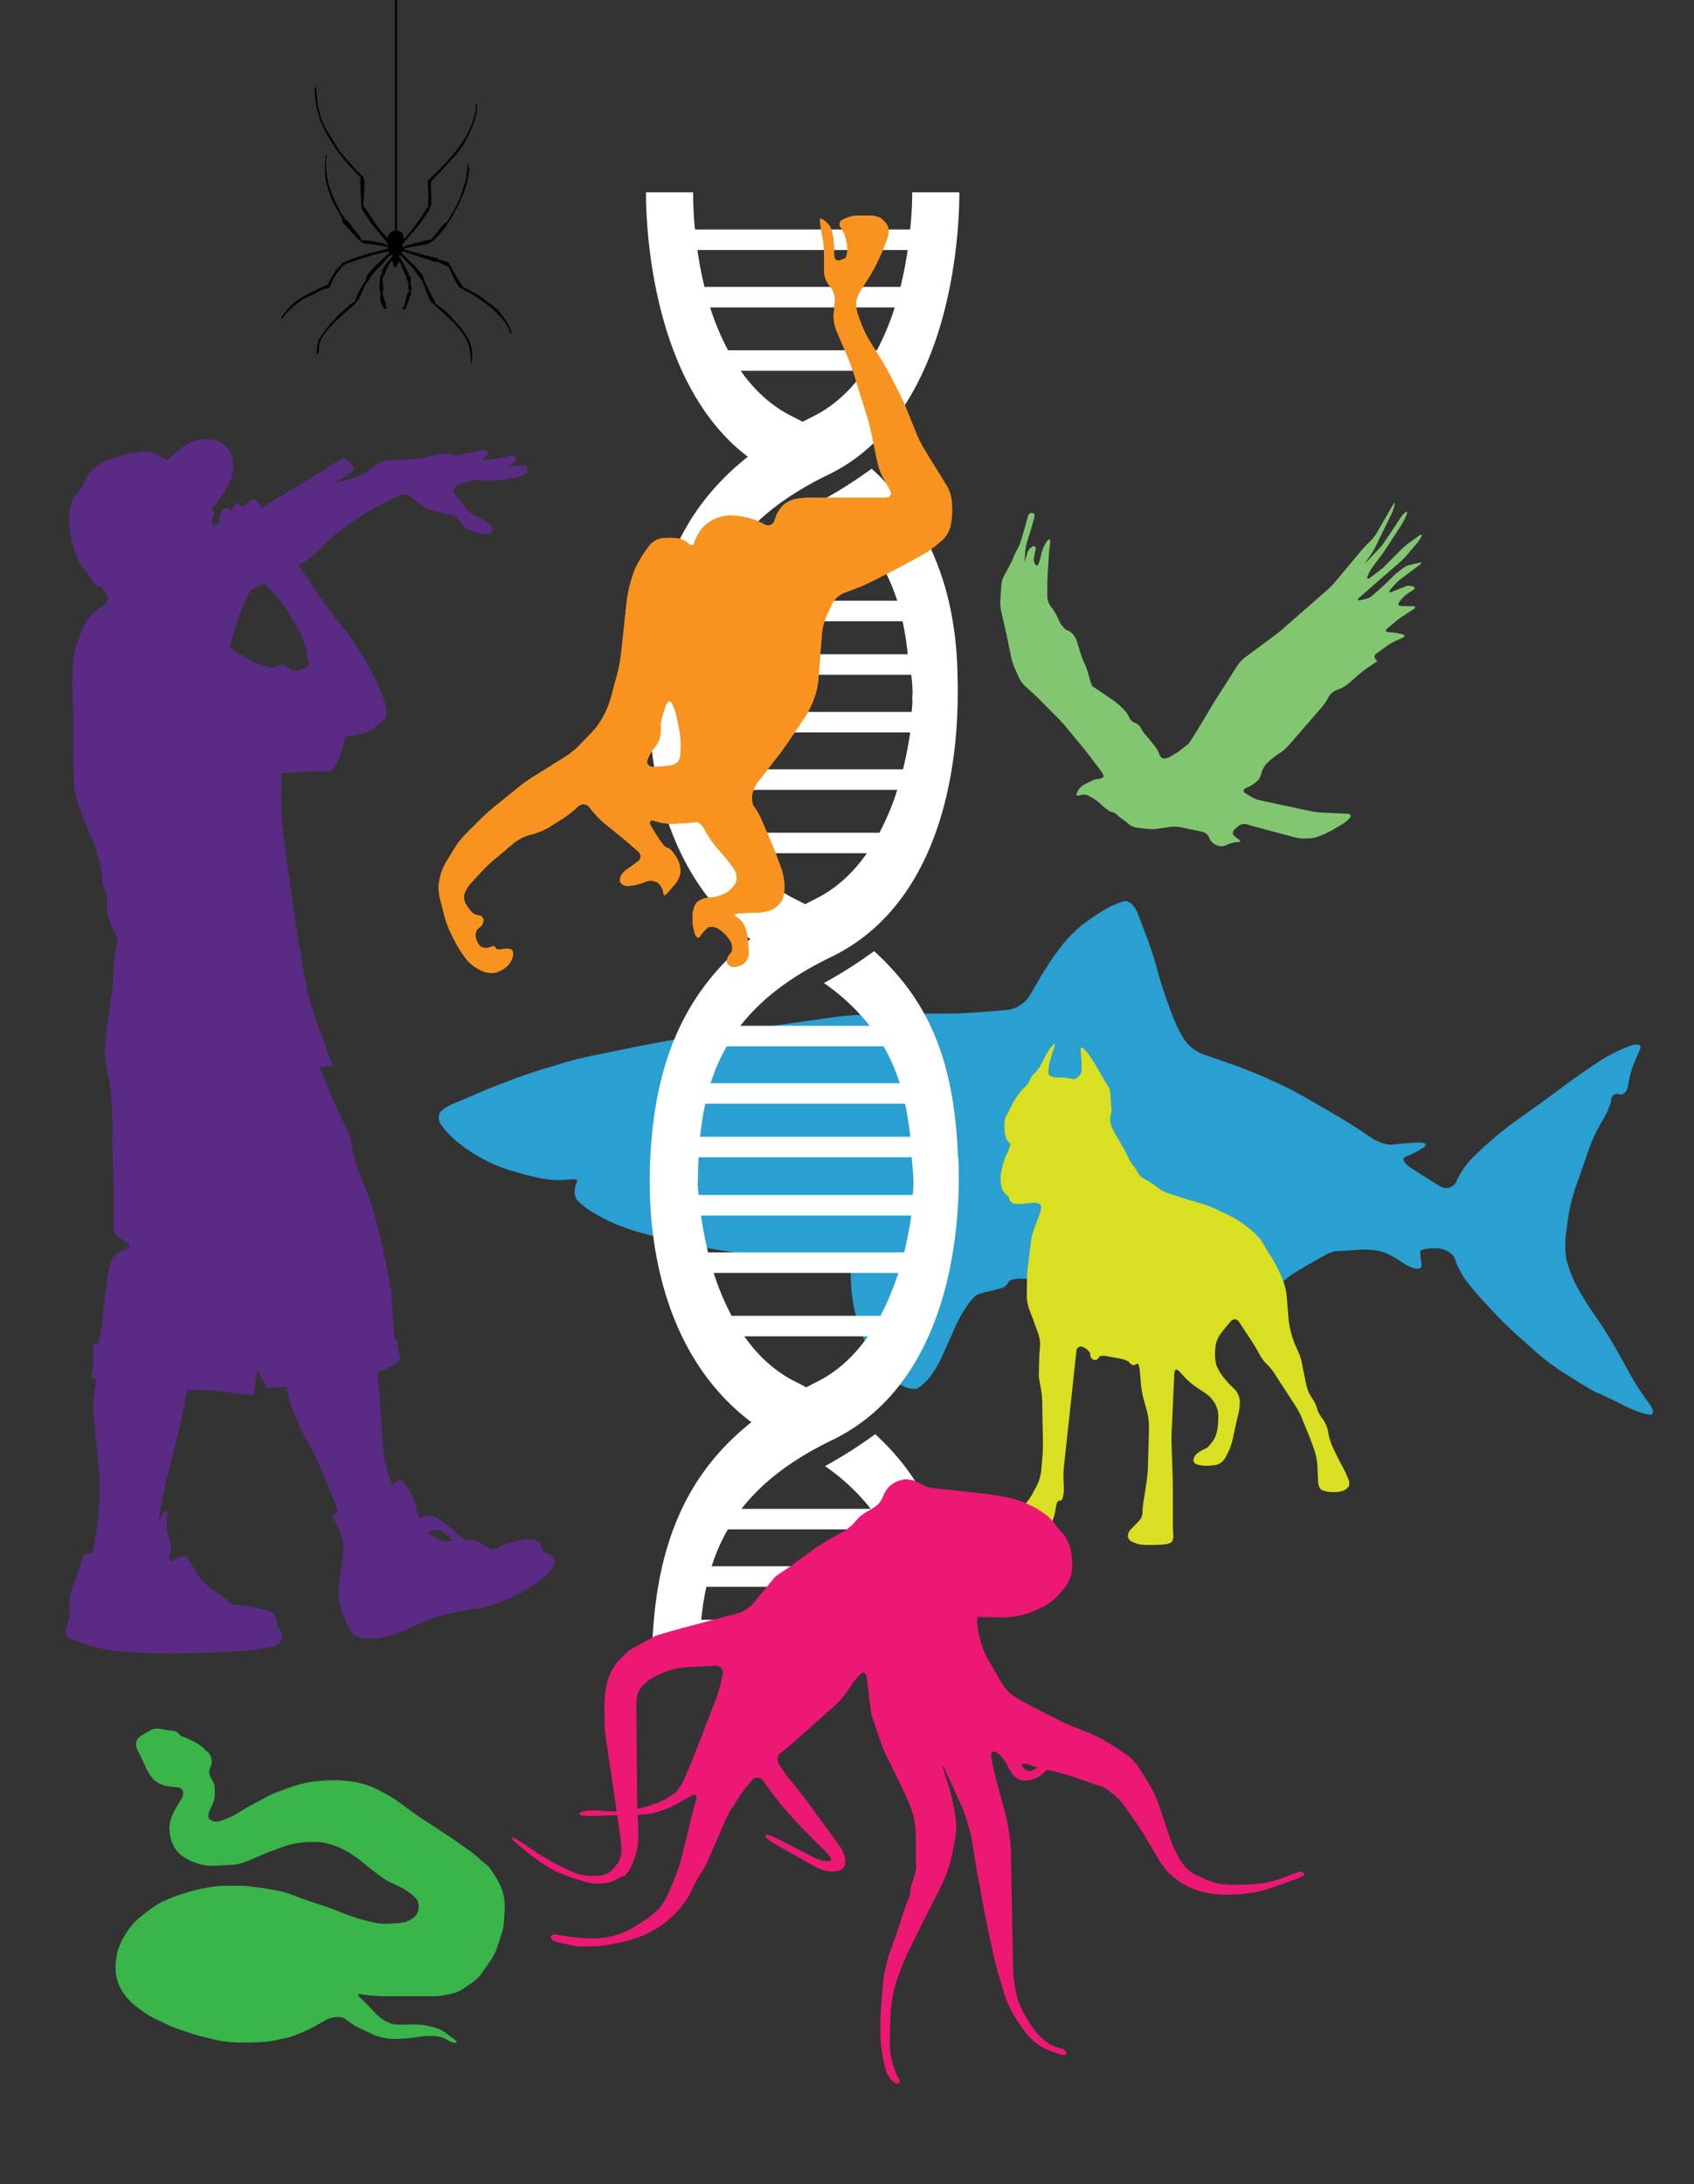 <svg id="Layer_1" data-name="Layer 1" xmlns="http://www.w3.org/2000/svg" viewBox="0 0 837.62 1080"><rect x="0" y="0" width="837.62" height="1080" fill="#333333" stroke="none"/><defs><style>.cls-1{fill:#29abe2;opacity:0.9;}.cls-2{fill:#d9e021;}.cls-3{fill:#FFFFFF;}.cls-4{fill:#592b84;}.cls-5{fill:#39b54a;}.cls-6{fill:#f7931e;}.cls-7{fill:#ed1873;}.cls-8{fill:#82c672;}.cls-9{fill:none;stroke:#000;stroke-miterlimit:10;}</style></defs><path class="cls-1" d="M739.25,649.53c2.75,2.94,7.45,7.54,10.46,10.22L760,668.93a115.65,115.65,0,0,0,11.62,8.82s15.94,10.23,18.3,11,14.74,7,14.74,7c3.59,1.8,8.5,3.46,10.88,3.68s2.36-2.24-.06-5.45l-.67-.9a132.84,132.84,0,0,1-8-12.24l-7.84-14.05c-2-3.51-5.42-9.11-7.68-12.44l-5.18-7.62a127.44,127.44,0,0,1-7.27-12.33,61.07,61.07,0,0,1-4.33-11.82,45.23,45.23,0,0,1-.17-12.76l1.15-8.39A88.49,88.49,0,0,1,779,587.26l7-20a80.23,80.23,0,0,1,6.29-13.12l.13-.21c2.13-3.41,4.06-8,4.28-10.15a2.94,2.94,0,0,1,4-2.74c1.95.65,3.89-1.3,4.33-4.33a49.59,49.59,0,0,1,2.36-9.47c.86-2.18,2.46-5.91,3.54-8.29s-1.12-3.2-4.9-1.8l-1.22.44a79.14,79.14,0,0,0-13,6.53l-3.5,2.28c-3.38,2.2-8.78,6-12,8.37l-6.79,5c-3.22,2.41-8.55,6.28-11.83,8.62l-8.55,6.1c-3.28,2.33-8.43,6.42-11.44,9.08l-2.85,2.53c-3,2.65-7,6.52-8.82,8.58a43.23,43.23,0,0,0-5.91,9.46,5.49,5.49,0,0,1-8.08,2.37c-3-1.84-8.29-5.13-11.68-7.3l-3-2c-3.39-2.17-4.39-4.56-2.22-5.32a48.54,48.54,0,0,0,8.48-4.35c2.5-1.62,1.25-2.78-2.77-2.58l-.77,0c-4,.2-9.25.65-11.64,1s-7.07-1.22-10.42-3.46l-5.57-3.71c-3.35-2.24-8.94-5.71-12.42-7.73l-15.31-8.85c-3.49-2-9.34-5-13-6.66l-6.75-3.06c-3.67-1.64-9.78-4.1-13.57-5.44l-5.12-1.82c-3.8-1.33-9.21-3.24-12-4.2a20.17,20.17,0,0,1-8.48-6.7,65.91,65.91,0,0,1-5.91-11.8l-2.38-6.38c-1.39-3.77-3.42-10-4.5-13.92l-1.22-4.4c-1.08-3.88-3.12-10.14-4.55-13.91l-4.66-12.3c-1.43-3.77-4.37-6.49-6.54-6.06a39.55,39.55,0,0,0-9.66,4.13A120.33,120.33,0,0,0,535,457.42,66.85,66.85,0,0,0,525,467.59l-2.21,2.92c-2.42,3.2-6.05,8.68-8.08,12.17l-5.68,9.79a15.61,15.61,0,0,1-11,6.9L482,500.6c-4,.31-10.6.57-14.62.57h-16.1c-4,0-10.62.1-14.64.24l-10.2.31c-4,.13-10.58.7-14.56,1.27l-24.14,3.45c-4,.57-10.53,1.4-14.53,1.83L359,509.83c-4,.43-10.52,1.38-14.48,2.11l-19.89,3.68c-4,.72-10.42,2-14.36,2.79l-18.37,3.77c-3.94.8-10.32,2.44-14.17,3.61L267.27,529c-3.85,1.18-10.08,3.3-13.85,4.73l-4,1.53c-3.77,1.42-9.87,3.89-13.56,5.49l-1.16.49c-3.69,1.6-8.84,3.8-11.44,4.88s-5.25,3-5.91,4.35a6.09,6.09,0,0,0,.4,5.1,43,43,0,0,0,6.11,7.09,69.84,69.84,0,0,0,10.85,8l3.51,2.07a72.2,72.2,0,0,0,13.35,5.73l4.88,1.44c3.86,1.12,9.15,2.41,11.74,2.84a61.29,61.29,0,0,0,7.49.78c1.51,0,4.53-.17,6.7-.39s3.49.32,2.95,1.18a10.87,10.87,0,0,0-1.17,4.15,9,9,0,0,0,.78,4.33c.54,1,3.29,3.37,6.11,5.32a82.81,82.81,0,0,0,11.84,6.46l1.14.49a112.38,112.38,0,0,0,13.81,4.72l15,3.86c3.9,1,10.34,2.37,14.31,3l6.45,1.1c4,.67,10.48,1.7,14.46,2.27l7.6,1.07a131.36,131.36,0,0,0,14.56,1.11l22.79.24a7.79,7.79,0,0,1,7.61,7.39l.21,5.48A79.43,79.43,0,0,0,423,649.74l.55,2a82,82,0,0,0,4.85,13c1.63,3.25,4.38,8,6.11,10.64a28.47,28.47,0,0,0,6.5,6.9,48.76,48.76,0,0,0,6.7,3.55,10.31,10.31,0,0,0,5.5.79c1.2-.33,3.86-2.56,5.92-4.94a53.5,53.5,0,0,0,6.71-11l6.29-14.21a73.79,73.79,0,0,1,6.12-11,26.35,26.35,0,0,1,4.53-5.11,40.38,40.38,0,0,1,6.7-2,66.27,66.27,0,0,0,6.7-1.77,7.12,7.12,0,0,0,2.57-2.77c.64-1.2,4.46-1.89,8.47-1.54l17.73,1.5c4,.35,10.59.54,14.62.43l12.94-.38c4-.11,10.59-.6,14.59-1.08l14.64-1.8c4-.48,10.5-1.46,14.47-2.17L605.8,627c4-.71,8,0,9,1.66a37.86,37.86,0,0,0,4.54,5.73,41,41,0,0,0,5.9,4.72h2.37a20.54,20.54,0,0,0,5.51-4.14,40.2,40.2,0,0,1,6.51-5.33c2.06-1.3,5.79-3.51,8.28-4.92l7.68-4.33a14,14,0,0,1,4.93-1.77c1,0,5.06-.23,9.08-.52l1.95-.15c4-.28,9.25.1,11.63.86a39.94,39.94,0,0,1,8.86,4.52,28.06,28.06,0,0,0,7.11,3.76c1.41.32,2.92.24,3.35-.2s.52-2,.19-3.56a18.42,18.42,0,0,1-.4-4.52c.11-1,3.5-1.67,7.52-1.57h.74c4,.1,8,2.5,8.89,5.32a42.37,42.37,0,0,0,4.93,9.84,116,116,0,0,0,8.35,10.09Z"/><path class="cls-2" d="M497.55,571.1a14.93,14.93,0,0,0,1.16-2.43c.13-.45.54-1.75.93-2.9l-.93-1.15-.92-1.16a17.27,17.27,0,0,1-1.16-6v-.72a11.62,11.62,0,0,1,.81-4.73c.44-.7,1.43-2.62,2.2-4.28a43.8,43.8,0,0,1,3.24-5.67,35,35,0,0,1,3.93-4.63,9.46,9.46,0,0,0,2.43-3.47,8,8,0,0,1,2.08-3.13,19,19,0,0,0,2.9-3.59c.63-1.07,1.73-3.1,2.43-4.51a35.87,35.87,0,0,1,2.54-4.28,13.56,13.56,0,0,1,2.08-2.32c.45-.31.3.9-.31,2.7l-.07.18c-.61,1.8-1.49,4.72-1.93,6.5a18.92,18.92,0,0,0-.58,5.2c.13,1.09,1.78,2,3.69,2h.26a44.81,44.81,0,0,1,5.07.24c.9.12,2.41.38,3.36.57s2.56-1,3.57-2.58a3.34,3.34,0,0,0,.48-1.47v-2.33a65.83,65.83,0,0,0-.43-6.88l-.06-.55c-.24-1.89.61-2.28,1.88-.88a45,45,0,0,1,4.14,5.48l.51.84c1,1.61,2.58,4.29,3.51,6l.11.21c.93,1.67,2.52,4.28,3.54,5.81l.45.91a7,7,0,0,1,.54,2.34c.09,1.9.31,5,.5,6.89,0,0,.12,1.19.12,1.88a9.84,9.84,0,0,1-.39,2,9.7,9.7,0,0,0,.62,6.37l.93,1.76c.9,1.68,2.41,4.39,3.38,6l1.12,1.9a53.16,53.16,0,0,1,2.67,5.18,17.48,17.48,0,0,0,2.43,3.93,14.9,14.9,0,0,1,2.2,3.48,8.06,8.06,0,0,0,3.35,3.12,41,41,0,0,1,4.51,2.78l3.25,2.42a20.63,20.63,0,0,0,4.68,2.12l2.68.87c1.81.59,4.77,1.52,6.6,2.07l7.26,2.17a52.11,52.11,0,0,1,6.43,2.49l6.73,3.25a47.76,47.76,0,0,1,5.92,3.51l.86.61a65.67,65.67,0,0,1,5.36,4.35l.46.42a25.45,25.45,0,0,1,4.22,5.36l.12.2c.92,1.66,2.52,4.33,3.54,5.93l.43.66a57.4,57.4,0,0,1,3.26,5.92c.77,1.65,1.91,4.41,2.55,6.13a30.42,30.42,0,0,1,1.43,6.56l.83,10.25a45.35,45.35,0,0,0,2.6,12,54.4,54.4,0,0,0,2.19,5.08,27.89,27.89,0,0,1,1.92,6l.33,1.77c.36,1.86,1,4.91,1.39,6.77l.6,2.73a18.75,18.75,0,0,0,2.7,6,15.38,15.38,0,0,1,2.43,5,15.15,15.15,0,0,0,2.61,5l.11.14a16.05,16.05,0,0,1,2.73,6.11l.22,1.29a30.59,30.59,0,0,0,2.06,6.53l.75,1.62c.81,1.72,2.2,4.5,3.09,6.18l1.41,2.68a59.89,59.89,0,0,1,2.53,5.49,5.13,5.13,0,0,1,.23,3.58,6.37,6.37,0,0,1-2.55,2,12.58,12.58,0,0,1-4.27.81,29.26,29.26,0,0,1-3.81-.23,14,14,0,0,1-2.9-.92c-.84-.38-1.58-2.25-1.67-4.15l-.38-8.14a29.64,29.64,0,0,0-1.27-6.72l-.78-2.25c-.61-1.8-1.71-4.71-2.44-6.46l-.82-2c-.73-1.76-1.85-4.5-2.48-6.09a40.29,40.29,0,0,0-3.05-5.78l-5-7.64c-1-1.59-2.74-4.2-3.76-5.8l-1.6-2.5a25.92,25.92,0,0,0-3.72-4.54,20.76,20.76,0,0,1-3.53-4.64l-1-1.83c-.92-1.66-2.54-4.31-3.59-5.9l-5.67-8.58a2.46,2.46,0,0,0-4.15-.25l-.84,1c-1.24,1.45-3,3.67-4,4.94a15.75,15.75,0,0,0-2.32,4.64,29.46,29.46,0,0,0-.57,5.67,21.54,21.54,0,0,0,.69,5.44,23.27,23.27,0,0,0,2.71,4.88l.13.18a46.59,46.59,0,0,0,4.5,5.21l1.75,1.68a9.41,9.41,0,0,1,2.48,5.86v.25a29.83,29.83,0,0,1-.81,6.47c-.45,1.66-1.13,4.53-1.51,6.4l-1.14,5.49a32.18,32.18,0,0,1-2.24,6.47L606,720.51a7.41,7.41,0,0,1-4.09,3.67,28.27,28.27,0,0,1-5.21.58,19.84,19.84,0,0,1-4.63-.58,2.64,2.64,0,0,1-2-2.19,4.87,4.87,0,0,1,1.5-3,15.82,15.82,0,0,1,3.59-2.32l.93-.46.92-.46a28.48,28.48,0,0,0,3.24-4,16.22,16.22,0,0,0,1.79-5.63l.12-1a38.94,38.94,0,0,0,.18-6.2,13.22,13.22,0,0,0-1.62-5,24.46,24.46,0,0,0-2.54-3.36,30.73,30.73,0,0,0-4.11-3l-.13-.09a49.49,49.49,0,0,1-5.14-3.66,54.67,54.67,0,0,1-4.5-4.43l-1.18-1.32c-1.27-1.42-2.37-1-2.46.87l-1.32,29.2c-.08,1.9-.1,5,0,6.9l.48,14.61c.06,1.9.11,5,.11,6.91v16.7c0,1.9.1,4.39.23,5.54a6.16,6.16,0,0,1-.58,3.36c-.45.7-2.32,1.37-4.16,1.5s-4.92.24-6.82.24h-.72a28.07,28.07,0,0,1-4.84-.35,23.9,23.9,0,0,1-3.36-1.28,3.42,3.42,0,0,1-2-2.66,4.91,4.91,0,0,1,1-2.89c.56-.64,1.76-1.89,2.65-2.78A29.55,29.55,0,0,0,564,751a6.71,6.71,0,0,0,.92-3.36,38.36,38.36,0,0,1,.47-5c.25-1.59.69-4.43,1-6.31l.6-4a68.66,68.66,0,0,0,.61-6.88l.27-9.05c.05-1.9.13-5,.17-6.91l.08-4.2a29.89,29.89,0,0,0-.81-6.8l-.32-1.19c-.49-1.83-1.25-4.64-1.69-6.23a43.25,43.25,0,0,1-1.11-6.34l-.55-6.3a13.34,13.34,0,0,0-.77-4,.67.67,0,0,0-1,0,2.5,2.5,0,0,1-1.51.58,3,3,0,0,1-1.85-1.28c-.51-.7-2.46-1.56-4.32-1.91l-6.87-1.27c-1.86-.35-3.6-.17-3.86.41a2.89,2.89,0,0,1-1.38,1.38,2.55,2.55,0,0,1-2-.34,3.22,3.22,0,0,1-1-2.43c0-1-1.39-2.43-3.08-3.28l-.3-.15a2.24,2.24,0,0,0-3.46,1.89l-3.65,33.85c-.21,1.9-.55,5-.75,6.88l-1.8,16.73a46.91,46.91,0,0,0-.14,6.8,47,47,0,0,1,.11,5.09,18.62,18.62,0,0,1-.58,3.35c-.25.9-1,1.47-1.61,1.27s-1.37,1.06-1.63,2.78a35.8,35.8,0,0,1-1,4.86c-.31,1-.73,2.36-.92,3.12s-1.9,1.53-3.8,1.68l-1.2.11a56.6,56.6,0,0,1-6.89.08l-4-.26c-1.89-.12-3.5-1-3.56-2a7.4,7.4,0,0,1,1.73-4,47,47,0,0,1,3.83-4.17,25.18,25.18,0,0,0,3.58-4.63c.89-1.53,2.3-4.17,3.12-5.89v0a22.66,22.66,0,0,0,1.79-6.56l.58-7c.16-1.9.26-5,.23-6.9l-.35-20.39a45.12,45.12,0,0,0-.74-6.85s-.93-4.71-.93-5.41.15-7.65.15-7.65c0-1.9.23-5,.42-6.81a17.92,17.92,0,0,0-.82-6.61l-.91-2.52c-.64-1.78-1.72-4.7-2.39-6.48l-1.25-3.26a21.78,21.78,0,0,1-1.17-6.69s.17-9.74.17-10.43,1.9-16.24,1.9-16.24a33.91,33.91,0,0,1,1.67-6.65l.73-1.89c.69-1.77,1.57-4.21,2-5.42a14.59,14.59,0,0,0,.7-3.35c0-.64-.73-1.37-1.62-1.62a8.27,8.27,0,0,0-3-.23c-.76.12-2.94.37-4.83.55l-.52,0c-1.89.18-4-.09-4.6-.6a3.63,3.63,0,0,1-1.27-2.09,2.84,2.84,0,0,0-1.39-1.85,6.26,6.26,0,0,1-2.09-2.78,16.73,16.73,0,0,1-.81-5,27.63,27.63,0,0,1,.94-6.22l.21-.75A29.47,29.47,0,0,1,497.55,571.1Z"/><path class="cls-3" d="M473.33,346.12C475.26,295.06,460,258.2,431,231.74a221.87,221.87,0,0,1-24.83,15.78,103.31,103.31,0,0,1,22.64,21.14H364.85c10-12.81,24.32-24.08,44.81-34,63.54-30.74,64.77-127.78,64.69-139.56h-23.3c0,6.14-.37,12.28-1,18.36H343.64q-.9-9.14-.91-18.36h-23.3c-.08,10.82,1,93.46,50.35,130.72C335.87,252.73,320,290,321.16,346.12m22.75,0c0-4.26.09-8.4.29-12.47H450.67c1.51,4,.42,8.22.44,12.47m-4.83-38.94a145.29,145.29,0,0,1,2.57,16.33H344.94a145.24,145.24,0,0,1,2.54-16.33Zm-10.63-28.37a92.88,92.88,0,0,1,8,18.23H350.11a92.45,92.45,0,0,1,8-18.23Zm-34.08-72.68c-1.61.78-3.11,1.62-4.67,2.42-1.56-.81-3.08-1.64-4.69-2.42-9.93-4.77-18.83-12.59-25.95-22.79h61.12C420.31,193.54,411.45,201.36,401.57,206.13Zm32-32.93H360A126.09,126.09,0,0,1,351.14,152h91.28a127.15,127.15,0,0,1-8.82,21.21Zm-88.76-49.58h104c-.9,6.16-2.08,12.25-3.55,18.23H348.33C346.88,135.87,345.72,129.78,344.84,123.62Z"/><path class="cls-3" d="M450.57,333.65a74.66,74.66,0,0,1,.19,18.36H344.89c-.61-6.09-1-12.22-1-18.36m-22.75,0c-1.74,27.08.52,93.45,49.86,130.71-33.91,26.91-49.56,64.67-49.75,120.3H345.1q0-6.39.34-12.47h105.4c.2,4.06.85,8.22.86,12.47h22.22c0-55.89-12.68-87.92-41.71-114.39a222.37,222.37,0,0,1-24.82,15.79A103,103,0,0,1,430,507.2H366.09c10-12.82,24.33-24.08,44.82-34,63.53-30.73,63.44-117.92,62.42-139.55M447.52,545.72a142.7,142.7,0,0,1,2.57,16.33H346.19a147.54,147.54,0,0,1,2.53-16.33Zm-10.63-28.38a92.66,92.66,0,0,1,8,18.24H351.36a92.52,92.52,0,0,1,8-18.24Zm-34.08-72.67c-1.61.78-3.1,1.61-4.66,2.42-1.56-.81-3.08-1.64-4.7-2.42-9.92-4.77-18.82-12.59-25.95-22.79h61.13C421.56,432.08,412.7,439.9,402.81,444.67Zm32-32.93H361.25a126.44,126.44,0,0,1-8.86-21.21h91.28a126.35,126.35,0,0,1-8.83,21.21Zm-88.75-49.59h104c-.9,6.17-2.09,12.26-3.55,18.23H349.58C348.13,374.41,347,368.32,346.09,362.15Z"/><path class="cls-3" d="M451.11,572.5a75.15,75.15,0,0,1,.19,18.36H345.42c-.6-6.09-1-12.22-1-18.36m-22.76,0c-1.73,27.08.52,93.45,49.87,130.71-33.91,26.91-49,64.67-49.21,120.3h23.29q0-6.39.34-12.47h105.4q.3,6.09.32,12.47H475c-.17-51.67-13.22-87.93-42.24-114.39a223.29,223.29,0,0,1-24.82,15.79,103.49,103.49,0,0,1,22.63,21.14H366.63c10-12.82,24.32-24.08,44.81-34C475,681.32,474.89,594.13,473.87,572.5M448.06,784.57a145.12,145.12,0,0,1,2.57,16.32H346.73a145,145,0,0,1,2.53-16.32Zm-10.63-28.38a92.66,92.66,0,0,1,8,18.24H351.89a93.13,93.13,0,0,1,8-18.24Zm-34.08-72.67c-1.61.78-3.1,1.61-4.66,2.42-1.57-.81-3.08-1.64-4.7-2.42-9.92-4.77-18.82-12.59-25.95-22.79h61.13C422.09,670.93,413.24,678.75,403.35,683.52Zm32-32.93h-73.6a126.2,126.2,0,0,1-8.86-21.22h91.29a127.79,127.79,0,0,1-8.83,21.22ZM346.62,601h104q-1.35,9.25-3.54,18.23H350.12C348.67,613.26,347.5,607.17,346.62,601Z"/><path class="cls-4" d="M268.53,767.52s-.35-4.36-3.67-6.1-15.51,1.92-18.65,3.83-5.4-.35-9.06-2.61c-1.51-.93-4.2-1.19-7.05-1.16-3.75-3.15-9.89-8.2-13.35-10.52a8.06,8.06,0,0,0-9.42-.18s-1.4-5.06-2.79-9.41a23.62,23.62,0,0,0-5.75-9.25c-1.75-1.74-4.89,2.62-4.89,2.62s-4-10.82-4.53-19.69-2.61-36.63-2.61-36.63a60,60,0,0,0,7.66-3.31,20.89,20.89,0,0,0,3.67-3.14,22.05,22.05,0,0,0-1.21-4.36,5,5,0,0,1,.17-4l-1.93-1.74s-1.22-13.25-1.38-20.22-7.33-37.32-9.77-45.16-9.24-22.14-9.77-28.94-3.31-10.3-5-13.77-11.33-26.17-11.33-26.17l6.63-.68s-6.12-16.22-9.6-26.51-5.4-23.89-7.49-36.44-6.63-46.55-7.67-54-.53-27.56-.53-27.56l13.78-1.05s5.24.18,9.59,0,8.36-17.08,8.36-17.08a70.83,70.83,0,0,0,9.24-1.73c3.49-1.06,6.81-4.37,9.42-6.64s1.57-5.4.52-9.06a99.62,99.62,0,0,0-7.32-16.56c-3.32-6.11-9.42-15.7-13.25-20.06A254.36,254.36,0,0,1,154,288.93c-2.09-3.49-6.45-9.59-6.45-9.59a29.34,29.34,0,0,0,8-5.41c3.84-3.66,7.68-8,16.56-14.46s24.06-14.66,27.2-15,6.8,4,9.59,5.93,10.46,3.14,14.3,4.18,4.19,3.66,6.45,5.92,8.37,3.32,10.12,3.49,3.48-.35,3.82-2.44-5.39-4.88-9.06-6.79-5.93-5.93-7.14-7.51-3.66-3.31-3-5.4,4.53-2.79,7.49-3.83,3.85-.7,7.68-.35,9.59-.53,12.72-1,6.1-1.21,7.68-2.62.87-3.49-.35-3.82-8.37.68-8.37.68a32,32,0,0,0,3.14-2.43c.87-.87.87-1.57.35-2.79s-2.79-.18-5.76.52-10.8,1.4-10.8,1.4a30.47,30.47,0,0,0,2.43-2.45,1.69,1.69,0,0,0-.52-2.62c-1.05-.69-8.2,1.59-11.86,2.28s-5.05-.35-7-.53-8,1-11.33,1.92-13.78,1.22-17.79,1.4-7.33,2.79-10.11,5.4-16.91,5.93-16.91,5.93l9.93-6.45a6.79,6.79,0,0,0-1.57-3.14,13.69,13.69,0,0,0-3.65-3l-40.28,24.76s-1.22-3-3.13-4-6.46,3.66-6.46,3.66a3.65,3.65,0,0,0-2.61-1.91c-1.75-.17-3,4.36-3,4.36s-.87-3.14-3.66-1.58-2.27,7.33-2.27,7.33l-3.3.7-.36-2.26s.53-1.4,1.22-2.8-1.56-3-1.56-3,9.76-10.11,10.8-18.47-2.78-16-13.24-16-19,10.47-19,10.47-5-3.14-9.07-4-10.81.69-18.31,3.14S44,232.79,42.23,237a20.87,20.87,0,0,1-4.89,7.67c-2.1,2.26-3.13,5.93-3,14.83S38.9,278.29,41,280.73s3.31,4.88,5.23,7.32,3.49,1.23,4.71,3a45.49,45.49,0,0,1,2.79,5.23l-1.91,2.28s-3.49,2.61-6.46,5.23S40.13,312,37.51,320,36,343.49,36.13,352s-.18,29.64.69,38S45.88,414.8,48,421.78s2.45,10.11,2.45,13.42S53,442.71,53,442.71v8c0,3.48,4.89,12.91,4.89,12.91a38.23,38.23,0,0,1-1.05,7.14c-.87,3.14-.53,13.08-1.75,21.8s-3.13,19.86-3.3,26.67a45.28,45.28,0,0,0,2.08,13.6s1.05,7.33,1.4,12.56,0,20.39.69,34.34,0,23.54.18,27.37,2.61,4.37,5.41,6.46S64,616.71,64,616.71s-5.92,2.09-8.37,5.4-4.35,23.71-4.87,29.47a112.68,112.68,0,0,1-2.28,13.07l-2.61-.52a78.34,78.34,0,0,1,.17,8c-.17,3-.87,8.55-.87,8.55l2.45,1.57s-1.22,6.62-1.58,12,2.44,21.27,3.15,38.53S45.71,768,45.71,768l-4,.52s-3.84,10.63-6.1,17.09a27.29,27.29,0,0,0-.88,13.08s-1.74,5.4-2.26,8.19,2.44,3.32,7.49,5.23,11.51,4.36,31.92,5.23,50.72-1,56.31-1.91,10.81-1.75,11.15-5.41a5.89,5.89,0,0,0-2.26-5.4,11.87,11.87,0,0,0-1.4-6.28c-1.75-3.32-21.79-5.23-21.79-5.23s-3-3.84-5.22-4.53-8.73-6.8-10.12-8.9-4.19-7.84-6.63-9.77-7.15,2.28-7.15,2.28l-1.21-2.46a27.61,27.61,0,0,0,1-3.82c.35-1.91-1.75-6.45-2.1-10.81s1.4-7.15-.17-8S78,753.58,78,753.58s3-18.49,6.79-31.92,7.85-34.34,7.85-34.34a88,88,0,0,1,15.52.53c7.14,1,17.26,2.08,17.26,2.08l1.74-12.73,4.71,9.07,9.76-.35a63.75,63.75,0,0,0,3.5,12.38,142.21,142.21,0,0,0,8.71,17.6c4.52,7.86,13.24,31.22,13.24,31.22l-3,2.43a42.54,42.54,0,0,1,5.24,11.52c1.56,6.09-1.05,14.47-1.92,22.83s4.36,22,8.19,24.76,14.47,2.27,27-3.66,17.25-7.15,32.77-9.59,34.52-13.94,38-20.39S268.53,767.52,268.53,767.52ZM132.71,329.9c-1.05-.7-4.89-1.4-7.32-2.44s-4.71-3.15-6.28-3.84a56.61,56.61,0,0,1-5.58-3.48s.7-3.14,3.32-11.69a108.42,108.42,0,0,1,7-16.73l6.63-3.32s8,7.15,11.68,13.78,7,10.63,8.71,17.26,1.74,9.76,1.74,9.76a11,11,0,0,1-6.79,2.27c-3.84-.18-4.71-3.84-7-2.8S133.75,330.6,132.71,329.9Zm79,427.86a6.42,6.42,0,0,1,6.1-.87c1.75.57,4.28,2.78,6.42,4.91-1.9.15-3.49.31-4.34.31C217.09,762.11,211.7,757.76,211.7,757.76Z"/><path class="cls-5" d="M70.49,870.41c-.61-1.34-1.47-3.11-1.9-3.92a22.12,22.12,0,0,1-1.14-2.56,5.14,5.14,0,0,1-.15-2.21,6.54,6.54,0,0,1,.93-2.14,11.52,11.52,0,0,1,3-2.28c1.26-.71,2.89-1.6,3.64-2a6.72,6.72,0,0,1,2.91-.64,19.25,19.25,0,0,1,3.2.49,18.7,18.7,0,0,0,3.29.5,9.92,9.92,0,0,1,2.7.5,3.68,3.68,0,0,1,1.56,1.28,2.91,2.91,0,0,0,1.5,1.14,32.9,32.9,0,0,1,3.21,1.28c1.21.55,3.07,1.48,4.12,2.07a19.36,19.36,0,0,1,3.77,3A5.86,5.86,0,0,0,102.4,866l.43.14a16,16,0,0,1,1.5,2.7,9,9,0,0,1,.36,2.42A7.1,7.1,0,0,1,104,874a5.3,5.3,0,0,0-.57,2.57,9.92,9.92,0,0,0,1.13,2.92,18,18,0,0,1,1.36,2.84,16.33,16.33,0,0,1,.29,3.82l0,.77a14,14,0,0,1-.69,4.17c-.36.82-.9,2-1.22,2.7s-.73,1.66-.93,2.21a7.38,7.38,0,0,0-.35,2,2.12,2.12,0,0,0,.64,1.49,7.63,7.63,0,0,0,1.7.93,5.11,5.11,0,0,0,2.14.28,22.56,22.56,0,0,0,3.57-1.09l1-.38a33.62,33.62,0,0,0,4.78-2.35l3.13-1.9c1.25-.77,3.34-2,4.64-2.65l7.81-4.18a46,46,0,0,1,4.87-2.17l6.37-2.31c1.38-.5,3.68-1.2,5.11-1.56l1.65-.41a44.1,44.1,0,0,1,5.26-.9l2.07-.21c1.46-.14,3.86-.28,5.34-.3l2.77-.05a47.47,47.47,0,0,1,5.33.29l2.79.34a39.18,39.18,0,0,1,5.23,1.09l2,.6a32.09,32.09,0,0,1,4.93,2l5.23,2.77a46.24,46.24,0,0,1,4.54,2.81l8.47,6.13c1.2.86,3.18,2.23,4.41,3l11.34,7.46c1.23.81,3.22,2.16,4.43,3l7.57,5.32a51.66,51.66,0,0,1,4.17,3.34s4.3,3.9,4.72,4,2.9,3.77,2.9,3.77a47,47,0,0,1,2.71,4.6l.74,1.49a21.08,21.08,0,0,1,1.64,5l.25,1.42a28.57,28.57,0,0,1,.28,5.31l-.39,6.48a25.11,25.11,0,0,1-1,5.21l-2.58,7.87a22.87,22.87,0,0,1-2.34,4.76l-5.26,7.68a17.27,17.27,0,0,1-3.7,3.74l-5.44,3.78a16.23,16.23,0,0,1-4.81,2.09l-3.88.86a30.14,30.14,0,0,1-5.28.57H190.53c-1.48,0-3.88-.1-5.34-.21l-1.93-.16c-1.47-.11-3.72-.4-5-.63s-1.59.31-.65,1.21,2.55,2.49,3.59,3.53l.07.06c1,1,2.43,2.49,3.1,3.24s1.91,2,2.77,2.78a19,19,0,0,0,3,2.21,29.22,29.22,0,0,0,3.13,1.42,14.71,14.71,0,0,0,4.4.58l1.34,0c1.47,0,3.88-.06,5.35-.06h.77a36,36,0,0,1,5.16.43,50,50,0,0,1,5,1.22l.43.13a15.43,15.43,0,0,1,4.13,2c.86.66,2.55,1.91,3.74,2.77l.21.15c1.19.86,2.14,1.79,2.11,2.06s-.78.37-1.64.21a10.16,10.16,0,0,1-3.2-1.42,12.4,12.4,0,0,0-4.28-1.57,31.24,31.24,0,0,0-5.3-.29h-.07c-1.47.08-3.86.33-5.31.56l-1,.15c-1.46.23-3.85.48-5.32.56h-.07c-1.46.08-3.6.17-4.73.21a23.89,23.89,0,0,1-4.67-.47l-1.61-.34a22.23,22.23,0,0,1-4.83-1.68c-1.22-.62-3.31-1.62-4.66-2.21l-.93-.41a27.14,27.14,0,0,1-4-2.22l-2.85-2.06a10.84,10.84,0,0,0-2.42-1.29,12.64,12.64,0,0,0-3.7-.07,14.07,14.07,0,0,0-4.84,1.7l0,0c-1.25.78-3.33,2-4.64,2.65l-2.37,1.23c-1.31.68-3.49,1.68-4.86,2.23l-2.86,1.14a34.88,34.88,0,0,1-5.11,1.52l-5.43,1.09a45.26,45.26,0,0,1-5.29.67l-2.79.14c-1.46.08-3.87.14-5.34.14h-2c-1.47,0-3.87-.1-5.34-.21l-1.65-.14a44.58,44.58,0,0,1-5.26-.82l-7-1.64c-1.43-.33-3.75-1-5.14-1.45l-7-2.31a51.82,51.82,0,0,1-5-2l-7.12-3.39a35.9,35.9,0,0,1-4.59-2.71l-4.34-3.14a26.17,26.17,0,0,1-3.9-3.61l-1-1.17a27.91,27.91,0,0,1-2.94-4.43l-.41-.8a18.05,18.05,0,0,1-1.57-5L57.33,976a29.41,29.41,0,0,1-.1-5.31l.2-2.07a26.09,26.09,0,0,1,1.17-5.18l.18-.53A34.72,34.72,0,0,1,61,958.09l.72-1.22a42.72,42.72,0,0,1,3-4.38l.46-.56A31.06,31.06,0,0,1,69,948.18l1.83-1.48c1.14-.93,3.06-2.38,4.27-3.22l1.74-1.21a29.23,29.23,0,0,1,4.66-2.55l4-1.66c1.37-.56,3.63-1.35,5-1.77l5.14-1.49c1.41-.41,3.75-.95,5.2-1.2l4-.67a45,45,0,0,1,5.31-.49l3.07-.05c1.47,0,3.76,0,5.09,0s3.61.14,5.07.31l3.24.38c1.46.17,3.84.53,5.29.79l5.69,1a36.52,36.52,0,0,1,5.14,1.41l6.1,2.26c1.38.51,3.65,1.31,5.05,1.77l6.59,2.17c1.39.46,3.65,1.28,5,1.82l5.86,2.31c1.37.54,3.64,1.31,5.06,1.72l3.24.94c1.42.4,3.75,1,5.19,1.29l.89.18a26.07,26.07,0,0,0,5.29.44l4.77-.2a22.23,22.23,0,0,0,4.53-.68,18.66,18.66,0,0,0,3.63-1.71,7.69,7.69,0,0,0,2.49-2.78,8.85,8.85,0,0,0,.64-3.27,8.44,8.44,0,0,0-.58-2.71,12.19,12.19,0,0,0-2.51-2.82l-.23-.19a31.21,31.21,0,0,0-4.36-3h0c-1.29-.71-3.45-1.78-4.78-2.38l-1.12-.51a31.39,31.39,0,0,1-4.58-2.69l-3.24-2.38c-1.18-.87-3.08-2.35-4.21-3.29l-2.43-2c-1.14-.93-3.06-2.37-4.29-3.18l-1.11-.74a43.23,43.23,0,0,0-4.64-2.63l-.29-.14a36.61,36.61,0,0,0-5-1.84l-2.1-.58a21.44,21.44,0,0,0-4.64-.7h-4.21a37.31,37.31,0,0,0-4.78.42l-1.82.29a34,34,0,0,0-5.16,1.32l-.94.33c-1.38.5-3.64,1.33-5,1.85l-1.83.68c-1.38.52-3.6,1.42-4.95,2l-2.53,1.11c-1.35.6-3.58,1.5-5,2l-.39.14a20.19,20.19,0,0,1-4.71,1.07l-4.88.29-4.49.26a25.4,25.4,0,0,1-5.3-.34l-.73-.14a27.6,27.6,0,0,1-5.07-1.59l-.52-.23a35.11,35.11,0,0,1-4.43-2.45A15.9,15.9,0,0,1,87,914.61a19.44,19.44,0,0,1-2-3.77,24.23,24.23,0,0,1-1-4,27.94,27.94,0,0,1-.21-4,14.61,14.61,0,0,1,.85-4,38,38,0,0,1,1.92-4.06c.63-1.13,1.65-2.86,2.28-3.84a17.94,17.94,0,0,0,1.5-2.85,5.17,5.17,0,0,0,.21-2,3.43,3.43,0,0,0-.78-1.57,4,4,0,0,0-2.06-.79c-.79-.07-2.2-.23-3.15-.35s-2.44-.37-3.34-.57a13.92,13.92,0,0,1-3.71-1.71,13.28,13.28,0,0,1-3.4-3.56A51,51,0,0,1,71.68,873Z"/><path class="cls-5" d="M136.36,979.81l4.79-.62c1.17-.16,1.46-.67.63-1.14s-2.58-1.38-3.9-2l-.17-.08c-1.33-.65-3.49-1.71-4.8-2.37l-.34-.17c-1.32-.65-3.51-1.64-4.88-2.19h0a48.71,48.71,0,0,0-4.76-1.56,46.83,46.83,0,0,0-4.84-.85c-1.42-.15-3.56-.31-4.78-.36a27.28,27.28,0,0,0-4.42.29,29.53,29.53,0,0,0-3.9.92,23.7,23.7,0,0,0-3.35,1.5A12.1,12.1,0,0,0,99.14,973a3.61,3.61,0,0,0-.86,2.14,5.31,5.31,0,0,0,.57,2.2,9.55,9.55,0,0,0,2.63,2.29,16.26,16.26,0,0,0,4.71,1.75l1.85.33a32.59,32.59,0,0,0,5.31.42l2.61,0c1.47,0,3.87-.2,5.33-.38l8.37-1.05L135,980Z"/><path class="cls-6" d="M217.2,435.4a22,22,0,0,0,.2,8.2l2.35,9.29a49.58,49.58,0,0,0,2.87,7.86l2,4.07a59.46,59.46,0,0,0,4.31,7.19l1.39,1.92a20.31,20.31,0,0,0,6.24,5.27l1.27.63a12.21,12.21,0,0,0,6.92,1.13,15.74,15.74,0,0,0,5.68-2.91,11.15,11.15,0,0,0,3.16-5.08c.34-1.6-.08-3.24-1-3.64a8.15,8.15,0,0,0-4.41,0c-1.56.4-3,.07-3.14-.72s-1.31-1-2.52-.37a5.65,5.65,0,0,1-4.42,0c-1.21-.6-2.49-2.73-2.84-4.72s.36-4.13,1.58-4.73a4.43,4.43,0,0,0,2.2-3.64,2.4,2.4,0,0,0-2.2-2.54,5.79,5.79,0,0,1-3.79-1.82,30.88,30.88,0,0,1-2.84-4,7.31,7.31,0,0,1-.62-4.73,16.76,16.76,0,0,1,3.47-5.64l5-5.43a79.23,79.23,0,0,1,6.07-5.81l10-8.39a22.72,22.72,0,0,1,7.27-3.82l2.6-.71a33.4,33.4,0,0,0,7.62-3.34l6.76-4.24a52,52,0,0,0,6.61-5.13l.82-.76a3.79,3.79,0,0,1,5.67.4l1.69,2.13a46.55,46.55,0,0,0,5.89,5.94l6.08,4.9c1.8,1.46,4.71,3.88,6.46,5.4l3.72,3.21c1.75,1.51,1.9,3.73.34,4.93s-4.25,3.17-6,4.37-3.15,3.48-3.15,5.08,1.71,2.9,3.78,2.9a24.62,24.62,0,0,0,7.68-1.59l1.05-.44c2.15-.87,5-.61,6.41.59a7.42,7.42,0,0,1,2.52,4.73c0,1.39.86,1.56,1.9.36s2.88-3.33,4.1-4.72a12.34,12.34,0,0,0,2.52-5.82,14,14,0,0,0-1.79-6.91s-2.94-5.08-4.84-5.08-8-10.89-8-10.89c-1.14-2-.27-3.07,1.92-2.34l.86.28a27,27,0,0,0,8.19,1.09l4.84-.28c2.31-.12,5.19-.39,6.41-.59s3.09,1.3,4.18,3.34l1.09,2a45.12,45.12,0,0,0,4.73,6.88l3.95,4.56c1.51,1.75,3.74,4.65,5,6.45a8.08,8.08,0,0,1,.95,6.54,12,12,0,0,1-5,5.24l-.78.42a19.19,19.19,0,0,1-7.49,2,9.73,9.73,0,0,0-6,2.19c-1.21,1.2-2.19,4.08-2.19,6.39V455a21.72,21.72,0,0,0,1.25,7.11c.69,1.6,1.82,1.92,2.52.72a17.68,17.68,0,0,1,3.47-4c1.21-1,3.78-.76,5.69.53l.59.4a19.35,19.35,0,0,1,5.39,6c1,2,.89,4.62-.32,5.82s-1.93,3.16-1.58,4.36a3.67,3.67,0,0,0,3.47,2.18,9.29,9.29,0,0,0,5-1.82,7.43,7.43,0,0,0,2.2-5.08,70.21,70.21,0,0,0-.55-7.43l-.15-1.13a16.75,16.75,0,0,0-2.13-6.35,12.39,12.39,0,0,0-3.8-3.27c-1.2-.6-.31-1.23,2-1.41l1.09-.09c2.3-.18,5.89-.32,8-.32a19.81,19.81,0,0,0,6.94-1.45,12.5,12.5,0,0,0,4.72-4,15.31,15.31,0,0,0,1.57-6.75V437.9a28.61,28.61,0,0,0-1.44-8.15l-2.15-5.91c-.79-2.17-2.2-5.69-3.12-7.81l-4.85-11.2a27.46,27.46,0,0,0-3.25-5.67c-.87-1-1.43-3.45-1.26-5.44a15.85,15.85,0,0,1,2.89-7l10.61-13.71c1.42-1.83,3.63-4.9,4.91-6.83l7.95-11.91a43.81,43.81,0,0,0,3.8-7.44l.85-2.28a36,36,0,0,0,1.8-8.14l1.85-23.61a28.48,28.48,0,0,1,2.08-8l2.81-6.16a12,12,0,0,1,5.67-5.33l7.29-2.81c2.16-.82,5.6-2.38,7.66-3.43l10.82-5.59c2.05-1.06,5.39-2.84,7.42-3.95l5.87-3.23a50.54,50.54,0,0,0,6.9-4.74l3-2.57a14.16,14.16,0,0,0,4-6.84l.23-1.21a39.28,39.28,0,0,0,.59-8.32l-.15-2.5a20,20,0,0,0-2.44-7.79l-3.18-5.19c-1.21-2-3.2-5.19-4.43-7.16L457,222.06a55.25,55.25,0,0,1-3.81-7.47L448.11,202c-.87-2.15-2.44-5.59-3.49-7.65l-4.37-8.5c-1.05-2.06-2.91-5.35-4.12-7.33l-6.31-10.28a55.07,55.07,0,0,1-3.7-7.51L424.69,157a23.58,23.58,0,0,1-1.5-6.84,14.8,14.8,0,0,1,2.27-6.46l4.31-6.73a76.06,76.06,0,0,0,4.05-7.35l.85-1.83c1-2.09,2.44-5.58,3.24-7.75l.85-2.29c.8-2.18.75-5.1-.12-6.49a12.14,12.14,0,0,0-3.47-3.63,15.52,15.52,0,0,0-6.09-1.09h-2.31a37.41,37.41,0,0,0-5.78.36,26.25,26.25,0,0,0-4.41,1.81,2.29,2.29,0,0,0-.94,3.64,17.15,17.15,0,0,1,2.77,6.29s1,4.62.37,6.8l-.61,2.18-2.85,1.09c-1.56.6-2.84-.54-2.84-2.54s-.15-5.27-.31-7.27a25.76,25.76,0,0,0-1.58-6.55,10,10,0,0,0-5-4.36v2.17a35.86,35.86,0,0,0,.93,6.1,44.44,44.44,0,0,1,.95,8.29v9.78a11.73,11.73,0,0,0,2.84,7.11,10.39,10.39,0,0,1,2.5,7.09l-.58,6.89a19.94,19.94,0,0,0,1.33,8.05L419,176.1c.92,2.12,2.23,5.67,2.92,7.87l7,22.5c.69,2.22,1.62,5.88,2.08,8.14l2.76,13.57a32.94,32.94,0,0,0,2.85,7.81l3.52,6.43c1.11,2,.13,3.69-2.18,3.69H399.66a35,35,0,0,0-7,.74,16.09,16.09,0,0,0-5.36,2.9,16.6,16.6,0,0,0-3.85,6.18l-.49,1.47a3.32,3.32,0,0,1-5,1.9l-.27-.17a34.71,34.71,0,0,0-7.75-3.05l-1.26-.29a42.52,42.52,0,0,0-7.88-.95,20.3,20.3,0,0,0-7.55,1.87l-1.29.63a17.26,17.26,0,0,0-6,5.47l0,.06a32.09,32.09,0,0,0-2.81,5.78c-.34,1.2-1.62,1.2-2.84,0a11,11,0,0,0-5.67-2.54,46.29,46.29,0,0,0-7.26,0,10.44,10.44,0,0,0-6.3,3.64,75.1,75.1,0,0,0-4.63,6.92l-.84,1.43a38.16,38.16,0,0,0-3.2,7.7l-1,3.52a63.94,63.94,0,0,0-1.54,8.24L307,324.1a63.94,63.94,0,0,1-1.54,8.24l-3.49,13a43.64,43.64,0,0,1-3.08,7.77l-1.08,2a37,37,0,0,1-4.91,6.74l-6.77,7a40.52,40.52,0,0,1-6.49,5.25l-16.18,10.1a80,80,0,0,0-6.84,4.87l-12.37,10c-1.8,1.45-4.62,4-6.25,5.61l-7.91,7.88a40.84,40.84,0,0,0-5.16,6.56l-4.48,7.35a29,29,0,0,0-3,7.72Zm102.9-59.5a20.78,20.78,0,0,1,3.7-6.45l.17-.19a13.14,13.14,0,0,0,2.75-7.38v-3.79c0-2.19,2.4-9.12,2.4-9.12.76-2.18,2.09-2.82,3-1.43a25,25,0,0,1,2.43,6.66l1.45,7.05a39.93,39.93,0,0,1,.63,8.31l-.19,4a5.43,5.43,0,0,1-4.37,4.84l-1.15.17a63.52,63.52,0,0,1-7.94.63C320.87,379.17,319.58,377.7,320.1,375.9Z"/><path class="cls-6" d="M217.2,435.4a22,22,0,0,0,.2,8.2l2.35,9.29a49.58,49.58,0,0,0,2.87,7.86l2,4.07a59.46,59.46,0,0,0,4.31,7.19l1.39,1.92a20.31,20.31,0,0,0,6.24,5.27l1.27.63a12.21,12.21,0,0,0,6.92,1.13,15.74,15.74,0,0,0,5.68-2.91,11.15,11.15,0,0,0,3.16-5.08c.34-1.6-.08-3.24-1-3.64a8.15,8.15,0,0,0-4.41,0c-1.56.4-3,.07-3.14-.72s-1.31-1-2.52-.37a5.65,5.65,0,0,1-4.42,0c-1.21-.6-2.49-2.73-2.84-4.72s.36-4.13,1.58-4.73a4.43,4.43,0,0,0,2.2-3.64,2.4,2.4,0,0,0-2.2-2.54,5.79,5.79,0,0,1-3.79-1.82,30.88,30.88,0,0,1-2.84-4,7.31,7.31,0,0,1-.62-4.73,16.76,16.76,0,0,1,3.47-5.64l5-5.43a79.23,79.23,0,0,1,6.07-5.81l10-8.39a22.72,22.72,0,0,1,7.27-3.82l2.6-.71a33.4,33.4,0,0,0,7.62-3.34l6.76-4.24a52,52,0,0,0,6.61-5.13l.82-.76a3.79,3.79,0,0,1,5.67.4l1.69,2.13a46.55,46.55,0,0,0,5.89,5.94l6.08,4.9c1.8,1.46,4.71,3.88,6.46,5.4l3.72,3.21c1.75,1.51,1.9,3.73.34,4.93s-4.25,3.17-6,4.37-3.15,3.48-3.15,5.08,1.71,2.9,3.78,2.9a24.62,24.62,0,0,0,7.68-1.59l1.05-.44c2.15-.87,5-.61,6.41.59a7.42,7.42,0,0,1,2.52,4.73c0,1.39.86,1.56,1.9.36s2.88-3.33,4.1-4.72a12.34,12.34,0,0,0,2.52-5.82,14,14,0,0,0-1.79-6.91s-2.94-5.08-4.84-5.08-8-10.89-8-10.89c-1.14-2-.27-3.07,1.92-2.34l.86.28a27,27,0,0,0,8.19,1.09l4.84-.28c2.31-.12,5.19-.39,6.41-.59s3.09,1.3,4.18,3.34l1.09,2a45.12,45.12,0,0,0,4.73,6.88l3.95,4.56c1.51,1.75,3.74,4.65,5,6.45a8.08,8.08,0,0,1,.95,6.54,12,12,0,0,1-5,5.24l-.78.42a19.19,19.19,0,0,1-7.49,2,9.73,9.73,0,0,0-6,2.19c-1.21,1.2-2.19,4.08-2.19,6.39V455a21.72,21.72,0,0,0,1.25,7.11c.69,1.6,1.82,1.92,2.52.72a17.68,17.68,0,0,1,3.47-4c1.21-1,3.78-.76,5.69.53l.59.4a19.35,19.35,0,0,1,5.39,6c1,2,.89,4.62-.32,5.82s-1.93,3.16-1.58,4.36a3.67,3.67,0,0,0,3.47,2.18,9.29,9.29,0,0,0,5-1.82,7.43,7.43,0,0,0,2.2-5.08,70.21,70.21,0,0,0-.55-7.43l-.15-1.13a16.75,16.75,0,0,0-2.13-6.35,12.39,12.39,0,0,0-3.8-3.27c-1.2-.6-.31-1.23,2-1.41l1.09-.09c2.3-.18,5.89-.32,8-.32a19.81,19.81,0,0,0,6.94-1.45,12.5,12.5,0,0,0,4.72-4,15.31,15.31,0,0,0,1.57-6.75V437.9a28.61,28.61,0,0,0-1.44-8.15l-2.15-5.91c-.79-2.17-2.2-5.69-3.12-7.81l-4.85-11.2a27.46,27.46,0,0,0-3.25-5.67c-.87-1-1.43-3.45-1.26-5.44a15.85,15.85,0,0,1,2.89-7l10.61-13.71c1.42-1.83,3.63-4.9,4.91-6.83l7.95-11.91a43.81,43.81,0,0,0,3.8-7.44l.85-2.28a36,36,0,0,0,1.8-8.14l1.85-23.61a28.48,28.48,0,0,1,2.08-8l2.81-6.16a12,12,0,0,1,5.67-5.33l7.29-2.81c2.16-.82,5.6-2.38,7.66-3.43l10.82-5.59c2.05-1.06,5.39-2.84,7.42-3.95l5.87-3.23a50.54,50.54,0,0,0,6.9-4.74l3-2.57a14.16,14.16,0,0,0,4-6.84l.23-1.21a39.28,39.28,0,0,0,.59-8.32l-.15-2.5a20,20,0,0,0-2.44-7.79l-3.18-5.19c-1.21-2-3.2-5.19-4.43-7.16L457,222.06a55.25,55.25,0,0,1-3.81-7.47L448.11,202c-.87-2.15-2.44-5.59-3.49-7.65l-4.37-8.5c-1.05-2.06-2.91-5.35-4.12-7.33l-6.31-10.28a55.07,55.07,0,0,1-3.7-7.51L424.69,157a23.58,23.58,0,0,1-1.5-6.84,14.8,14.8,0,0,1,2.27-6.46l4.31-6.73a76.06,76.06,0,0,0,4.05-7.35l.85-1.83c1-2.09,2.44-5.58,3.24-7.75l.85-2.29c.8-2.18.75-5.1-.12-6.49a12.14,12.14,0,0,0-3.47-3.63,15.52,15.52,0,0,0-6.09-1.09h-2.31a37.41,37.41,0,0,0-5.78.36,26.25,26.25,0,0,0-4.41,1.81,2.29,2.29,0,0,0-.94,3.64,17.15,17.15,0,0,1,2.77,6.29s1,4.62.37,6.8l-.61,2.18-2.85,1.09c-1.56.6-2.84-.54-2.84-2.54s-.15-5.27-.31-7.27a25.76,25.76,0,0,0-1.58-6.55,10,10,0,0,0-5-4.36v2.17a35.86,35.86,0,0,0,.93,6.1,44.44,44.44,0,0,1,.95,8.29v9.78a11.73,11.73,0,0,0,2.84,7.11,10.39,10.39,0,0,1,2.5,7.09l-.58,6.89a19.94,19.94,0,0,0,1.33,8.05L419,176.1c.92,2.12,2.23,5.67,2.92,7.87l7,22.5c.69,2.22,1.62,5.88,2.08,8.14l2.76,13.57a32.94,32.94,0,0,0,2.85,7.81l3.52,6.43c1.11,2,.13,3.69-2.18,3.69H399.66a35,35,0,0,0-7,.74,16.09,16.09,0,0,0-5.36,2.9,16.6,16.6,0,0,0-3.85,6.18l-.49,1.47a3.32,3.32,0,0,1-5,1.9l-.27-.17a34.71,34.71,0,0,0-7.75-3.05l-1.26-.29a42.52,42.52,0,0,0-7.88-.95,20.3,20.3,0,0,0-7.55,1.87l-1.29.63a17.26,17.26,0,0,0-6,5.47l0,.06a32.09,32.09,0,0,0-2.81,5.78c-.34,1.2-1.62,1.2-2.84,0a11,11,0,0,0-5.67-2.54,46.29,46.29,0,0,0-7.26,0,10.44,10.44,0,0,0-6.3,3.64,75.1,75.1,0,0,0-4.63,6.92l-.84,1.43a38.16,38.16,0,0,0-3.2,7.7l-1,3.52a63.94,63.94,0,0,0-1.54,8.24L307,324.1a63.94,63.94,0,0,1-1.54,8.24l-3.49,13a43.64,43.64,0,0,1-3.08,7.77l-1.08,2a37,37,0,0,1-4.91,6.74l-6.77,7a40.52,40.52,0,0,1-6.49,5.25l-16.18,10.1a80,80,0,0,0-6.84,4.87l-12.37,10c-1.8,1.45-4.62,4-6.25,5.61l-7.91,7.88a40.84,40.84,0,0,0-5.16,6.56l-4.48,7.35a29,29,0,0,0-3,7.72Zm102.9-59.5a20.78,20.78,0,0,1,3.7-6.45l.17-.19a13.14,13.14,0,0,0,2.75-7.38v-3.79c0-2.19,2.4-9.12,2.4-9.12.76-2.18,2.09-2.82,3-1.43a25,25,0,0,1,2.43,6.66l1.45,7.05a39.93,39.93,0,0,1,.63,8.31l-.19,4a5.43,5.43,0,0,1-4.37,4.84l-1.15.17a63.52,63.52,0,0,1-7.94.63C320.87,379.17,319.58,377.7,320.1,375.9Z"/><path d="M232.8,179.64c0,.51.1.52.2,0l.15-.91c.09-.5.23-1.34.3-1.84l.06-.41a8.8,8.8,0,0,0,0-1.85l-.12-1.21a14.43,14.43,0,0,0-.36-1.83l-.61-2.09a11.74,11.74,0,0,0-.71-1.72l-.07-.13c-.25-.45-.69-1.17-1-1.6l-2.18-3.21a18.15,18.15,0,0,0-1.15-1.47l-4.72-5.23c-.35-.38-.94-1-1.33-1.31l-1.74-1.51c-.39-.34-1-.87-1.46-1.18l-2.29-1.7c-.41-.31-.73-.76-.71-1a2.8,2.8,0,0,0-.45-1.24l-.87-1.39a18.43,18.43,0,0,1-.89-1.64l-1.79-3.88a12.77,12.77,0,0,0-.76-1.38,4.3,4.3,0,0,1-.53-1.44h0a7.84,7.84,0,0,0-.56-1.76h0a8.5,8.5,0,0,0-1-1.56l-2.34-2.77c-.34-.39-.91-1-1.29-1.36l-1.78-1.69c-.38-.36-1-.95-1.34-1.33l-1.11-1.15c-.36-.37-.94-1-1.3-1.28s-.52-.83-.36-1.09.67-.33,1.15-.13l1.25.5c.47.2,1.26.49,1.75.64l4.76,1.53,1.78.58,5.73,1.84c.49.16.89.13.89-.07s.16-.24.36-.09a7,7,0,0,0,1.23.65l.94.4a10.38,10.38,0,0,1,1.62.92h0c.42.31.9.45,1.08.32s.49.14.71.61l2.29,5a16.34,16.34,0,0,0,.87,1.66l1.7,2.84c.26.44.71.79,1,.76a.92.92,0,0,1,.76.32,3.43,3.43,0,0,0,1.1.76l.56.26c.47.22,1.22.6,1.67.84l1.74,1c.45.24,1.17.68,1.6,1l2.49,1.69c.42.29,1.11.78,1.52,1.1l4,3.06a15,15,0,0,1,1.4,1.24l2.58,2.69a16.61,16.61,0,0,1,1.21,1.43l1.87,2.52a10.32,10.32,0,0,1,.93,1.62l1,2.39c.21.48.46.87.57.87s.11-.38,0-.86a13.11,13.11,0,0,0-.56-1.71l-.73-1.74a11.84,11.84,0,0,0-.89-1.64l-1.21-1.76c-.29-.43-.79-1.1-1.12-1.5L246.82,154a10.21,10.21,0,0,0-1.32-1.31l-3.62-2.87c-.4-.32-1.07-.83-1.49-1.14l-2.85-2.11a16.91,16.91,0,0,0-1.58-1l-5.37-2.91a6,6,0,0,0-1.27-.52,1,1,0,0,1-.65-.65,7.2,7.2,0,0,0-.75-1.32l-.67-.9c-.3-.42-.77-1.13-1-1.57l-1.47-2.5c-.26-.45-.66-1.19-.9-1.65l-.21-.42c-.23-.47-.53-1.1-.66-1.4s-.37-.59-.52-.61a.37.37,0,0,1-.28-.37,1.44,1.44,0,0,0-.49-.76,4.15,4.15,0,0,0-1.38-.71l-1.44-.44c-.49-.14-1.18-.32-1.54-.38a1.43,1.43,0,0,1-.85-.48,2,2,0,0,0-1.12-.56l-1.23-.26c-.5-.11-1.32-.3-1.82-.43l-10.62-2.84a7.41,7.41,0,0,0-1.43-.24c-.29,0-.45-.2-.36-.44s.57-.53,1.08-.62l9.86-1.84a3.35,3.35,0,0,0,1.37-.57,4.14,4.14,0,0,1,1.09-.65,4.25,4.25,0,0,0,1.29-.92l2.5-2.6c.35-.37.91-1,1.23-1.4l2.7-3.38c.33-.4.52-.75.43-.78s.09-.38.4-.79l.57-.76a14.36,14.36,0,0,0,1-1.57l2.51-4.73c.24-.46.61-1.21.83-1.68L229,96.09a18.46,18.46,0,0,0,.66-1.75l1-3.22c.15-.49.35-1.31.44-1.81l.72-3.89a10.4,10.4,0,0,0,.13-1.85l0-.56a8.15,8.15,0,0,0-.31-1.83l-.15-.47c-.16-.49-.26-.47-.23,0l0,.79a8.93,8.93,0,0,1-.09,1.86l-.75,4.78A14.45,14.45,0,0,1,230,90l-2.17,6.69a18.51,18.51,0,0,1-.69,1.74l-1.86,4c-.22.46-.62,1.21-.88,1.65l-1.3,2.19c-.27.44-.69,1.17-.94,1.62l-.53,1a2.62,2.62,0,0,1-1,1,3.52,3.52,0,0,0-1.17.91l-1,1.16c-.33.39-.86,1.05-1.19,1.45l-3.76,4.74c-.32.4-.78.66-1,.57a3.23,3.23,0,0,0-1.35.07l-1.41.35-1.81.47L202.34,121a17.4,17.4,0,0,0-1.76.61l-1.17.49c-.17.07-.34-.08-.36-.32a3.13,3.13,0,0,1,.12-1,3.89,3.89,0,0,1,.81-1.2l.08-.09c.35-.38.92-1,1.25-1.4l5.4-6.33a18.34,18.34,0,0,0,1.14-1.49l4.11-6a2.6,2.6,0,0,0,.49-1.21,1.81,1.81,0,0,1,.4-1,2.83,2.83,0,0,0,.43-1.51l-.21-10a2.38,2.38,0,0,1,.67-1.57l.72-.66c.38-.35,1-1,1.32-1.33l1.89-2.07,1.27-1.39,5.34-5.74c.35-.37.9-1,1.22-1.42l2.88-3.69a13.61,13.61,0,0,0,1-1.57l2.51-4.71c.24-.46.6-1.22.79-1.7l1.15-2.79c.19-.48.47-1.27.61-1.77l.86-3a12.87,12.87,0,0,0,.36-1.83l.2-1.86a4.57,4.57,0,0,0-.1-1.53c-.11-.34-.31-.63-.44-.65s-.18.27-.09.65a5.59,5.59,0,0,1,.06,1.61l-.2,1.78a10.36,10.36,0,0,1-.39,1.82L233.78,60c-.17.49-.47,1.27-.67,1.74l-1.36,3.14a15.27,15.27,0,0,1-.85,1.66L229.43,69c-.26.44-.72,1.15-1,1.57L226,74c-.29.42-.81,1.09-1.15,1.48l-3.37,3.91c-.34.39-.91,1-1.26,1.38L216.12,85c-.35.37-1,1-1.36,1.29l-1.48,1.28a2.54,2.54,0,0,0-.79,1,.72.72,0,0,1-.53.48c-.24,0-.42.5-.4,1L211.8,95c0,.51,0,1.36,0,1.87l-.06,4c0,.51,0,1.08,0,1.26a.52.52,0,0,1-.28.48,3.25,3.25,0,0,0-.82,1l-1.19,2c-.27.44-.74,1.14-1,1.55l-2.94,4.06c-.3.42-.82,1.08-1.14,1.48l-2.61,3.23-1.2,1.44-.41.5c-.33.4-.6.3-.6-.22v-.3a4,4,0,0,0-.44-1.7,3.84,3.84,0,0,0-1.09-1.17,2.79,2.79,0,0,0-1.25-.41h-1.34a4.23,4.23,0,0,0-1.17.16,4.1,4.1,0,0,0-1,.61,5.27,5.27,0,0,0-.89,1,5.36,5.36,0,0,0-.53,1.33c-.09.4-.44.41-.77,0l-3.54-4.07a17.69,17.69,0,0,1-1.13-1.49l-5.5-8.21c-.29-.42-.72-1-1-1.3a2.15,2.15,0,0,1-.31-1.45l.22-1.62c.08-.51.15-1.35.17-1.86l.25-7.26A1.76,1.76,0,0,0,180,88.7a.72.72,0,0,1-.28-.69c.07-.21-.19-.66-.56-1l-1.3-1.21c-.37-.36-1-1-1.31-1.34l-3.67-4.1L171.59,79l-3.3-3.84a13.34,13.34,0,0,1-1.09-1.5l-2.26-3.73-1-1.59-2.48-4a17.31,17.31,0,0,1-.87-1.65l-1.35-3.13a16,16,0,0,1-.63-1.76l-1.19-4.33a12.44,12.44,0,0,1-.34-1.84l-.71-7.65c0-.52-.16-1-.25-1s-.23.18-.32.45a5,5,0,0,0-.13,1.42l.1,2.81a13.05,13.05,0,0,0,.2,1.86l.79,4.37a18.36,18.36,0,0,0,.44,1.81l1.15,3.7a15.3,15.3,0,0,0,.68,1.74l1.77,3.64c.22.47.62,1.21.88,1.66l2.2,3.79c.26.44.71,1.15,1,1.58l2.4,3.46c.29.42.8,1.09,1.13,1.49l3.08,3.73c.33.39.88,1,1.23,1.42L175,84.36c.34.38.92,1,1.28,1.37l1.68,1.72c.36.37.54.88.41,1.12a3.45,3.45,0,0,0-.21,1.38l.42,10.41a5.64,5.64,0,0,0,.15,1.21,1.3,1.3,0,0,1,0,.77,1.86,1.86,0,0,0,.35,1.27l3.58,5.53c.28.43.78,1.11,1.11,1.51l7.36,9a5.1,5.1,0,0,1,.8,1.37c.11.36-.15.44-.59.17L191,121a6.71,6.71,0,0,0-1.72-.68l-4.95-1.06a14.4,14.4,0,0,0-1.85-.24l-1.92-.09-1.3,0c-.2,0-.48-.27-.61-.6a6.77,6.77,0,0,0-.81-1.35l-5-6.5c-.31-.41-.82-1-1.13-1.35a1.79,1.79,0,0,0-1-.61c-.22,0-.33-.14-.24-.32s-.12-.64-.46-1l-.7-.78a8.86,8.86,0,0,1-1-1.54L167,102.13c-.23-.46-.6-1.22-.81-1.69L165,97.94c-.22-.47-.54-1.24-.72-1.73l-1-2.6c-.18-.48-.44-1.29-.57-1.78l-.57-2.22c-.13-.5-.3-1.33-.37-1.84l-.31-2.19c-.07-.51-.14-1.35-.16-1.86l-.09-2.8a11.67,11.67,0,0,1,.11-1.87l.28-1.78c.08-.51,0-.77-.22-.57A2.5,2.5,0,0,0,161,78l-.32,3.54a16.67,16.67,0,0,0,0,1.87l.22,4a11.52,11.52,0,0,0,.28,1.84l.84,3.35c.12.5.36,1.31.53,1.79l1.4,4a15.28,15.28,0,0,0,.75,1.71l.91,1.74c.24.46.65,1.19.92,1.64l.88,1.45c.26.45.68,1.18.91,1.64l.44.85a3.68,3.68,0,0,1,.39,1.51,2.18,2.18,0,0,0,.59,1.37l6.81,7.42a9.52,9.52,0,0,0,1.07,1,3.61,3.61,0,0,1,.61.52,5.6,5.6,0,0,0,.85.65,4.15,4.15,0,0,0,1.61.54l2.74.29c.52,0,1.35.16,1.86.25l1.54.26,1.85.3,1.54.26a7.08,7.08,0,0,1,1.45.39c.29.14.47.34.4.45a2.76,2.76,0,0,1-1,.49l-.23.07c-.49.16-1.31.39-1.81.51l-6,1.49c-.5.13-1.31.36-1.8.51L175,127.73c-.49.15-1.28.44-1.76.64l-3.42,1.38c-.48.2-.91.57-1,.84a2.51,2.51,0,0,1-.81,1.09l-.49.41a7.38,7.38,0,0,0-1.23,1.39l-1.81,2.78c-.28.43-.71,1.16-.95,1.61l-.41.78a7,7,0,0,0-.6,1.47,1.2,1.2,0,0,1-.73.8,14.17,14.17,0,0,0-1.42.55l-1,.45c-.47.21-1.24.57-1.7.8l-2.43,1.19c-.47.22-1.22.6-1.67.84l-1.42.75-1.64.89-1.68.94a16.07,16.07,0,0,0-1.56,1l-1.58,1.21c-.4.32-1,.87-1.4,1.23l-.94.94c-.37.36-.93,1-1.26,1.38l-1.15,1.39c-.33.39-.85,1.05-1.16,1.44a3.24,3.24,0,0,0-.61,1.45c0,.41.21.39.5,0l.78-1.13a11.05,11.05,0,0,1,1.21-1.42l2.7-2.65a18.53,18.53,0,0,1,1.41-1.23l2.72-2.09a10.62,10.62,0,0,1,1.58-1l2.19-1.05,1.68-.83,1.8-.92,1.67-.85,1.72-.85a9.14,9.14,0,0,1,1.75-.63l1.07-.23a1.84,1.84,0,0,0,1.08-.57c.09-.21.32-.76.51-1.24l.18-.44c.2-.48.57-1.23.82-1.68,0,0,1.8-3.14,2-3.38s1.25-1.55,1.25-1.55a5.08,5.08,0,0,0,.77-1.16,2.81,2.81,0,0,1,.95-1l.93-.6a9.53,9.53,0,0,1,1.67-.81l3.64-1.25c.48-.17,1.28-.43,1.78-.58l6.53-2c.49-.15,1.3-.37,1.8-.48l5.52-1.28c.5-.12,1-.07,1.16.11s-.08.6-.47.93l-1.57,1.36c-.39.33-1,.91-1.38,1.27l-3.58,3.45c-.37.36-.95,1-1.29,1.37l-2.08,2.38a6.89,6.89,0,0,0-.94,1.51,6.17,6.17,0,0,0-.36,1.49,2.31,2.31,0,0,1-.65,1.29,8.12,8.12,0,0,0-1.05,1.43l-1.76,3.2a18.65,18.65,0,0,0-.79,1.7l-.46,1.23a7.08,7.08,0,0,0-.37,1.28,1.94,1.94,0,0,1-.82.93l-1,.65a18.3,18.3,0,0,0-1.48,1.15l-4.33,3.83a18.41,18.41,0,0,0-1.33,1.32l-3.58,3.94c-.35.38-.89,1-1.21,1.43l-2.32,3a18.32,18.32,0,0,0-1,1.55L158,167.4a7.25,7.25,0,0,0-.68,1.72l-.4,1.73a12.81,12.81,0,0,0-.23,1.85l0,1.28a2.41,2.41,0,0,0,.21,1.22c.14.15.35-.13.48-.63l0-.12a12.83,12.83,0,0,0,.3-1.84l.11-1.44a8,8,0,0,1,.38-1.82l.42-1.22a8.58,8.58,0,0,1,.85-1.65l1-1.46c.3-.42.82-1.09,1.15-1.48l.72-.83c.34-.39.9-1,1.26-1.39l2.74-2.85c.35-.37,1-.95,1.36-1.28l1.8-1.53c.4-.33,1-.89,1.41-1.23l4.42-4a4.65,4.65,0,0,0,.9-1,2.54,2.54,0,0,1,.53-.68,4.31,4.31,0,0,0,.73-1.12l.87-1.8c.23-.46.59-1.23.8-1.69l.68-1.53c.21-.46.51-1.21.67-1.66a2.52,2.52,0,0,1,.85-1.16,4.08,4.08,0,0,0,1-1.18l.9-1.53a12.4,12.4,0,0,1,1.09-1.52l1.61-1.88a18.23,18.23,0,0,1,1.29-1.35l.89-.82a12.65,12.65,0,0,0,1.26-1.38l1.11-1.43a15.06,15.06,0,0,1,1.26-1.38l1-.9c.38-.36.83-.55,1-.44a.64.64,0,0,1,.32.45,2.85,2.85,0,0,1-.59,1L193,128c-.33.4-.87,1.05-1.21,1.43l-1,1.18a7.69,7.69,0,0,0-1,1.55l-.56,1.13a5.38,5.38,0,0,0-.45,1.69,1.58,1.58,0,0,1-.4,1.09,1.94,1.94,0,0,0-.47,1.17l0,.33c-.06.51-.14,1.35-.17,1.86l-.12,1.84a12.16,12.16,0,0,0,0,1.62,2.2,2.2,0,0,0,.37,1,2.11,2.11,0,0,1,.17,1.26l-.11,1a10.5,10.5,0,0,0,0,1.86l.11.89a4.35,4.35,0,0,0,.39,1.41,4.08,4.08,0,0,0,.69.85.88.88,0,0,1,.32.69.85.85,0,0,0,.2.64,1,1,0,0,0,.65.33,2.07,2.07,0,0,0,.8-.24c.25-.14.18-.45-.16-.69s-.48-.55-.32-.69a1.39,1.39,0,0,0,0-1.14l-1.53-4.91c-.16-.49-.12-1,.08-1.17a1.63,1.63,0,0,0,.27-1.22l-.3-2.9a11.55,11.55,0,0,1,0-1.86l.06-.56a2.44,2.44,0,0,1,.53-1.33,3.82,3.82,0,0,0,.75-1.29l.44-1.3a12.43,12.43,0,0,1,.77-1.7l.77-1.36a7.42,7.42,0,0,1,.95-1.3c.26-.26.57-.07.67.44l0,.1c.11.5.27,1.17.35,1.47a2.08,2.08,0,0,0,.41.78,1,1,0,0,0,.52.2c.16,0,.5-.29.77-.65a5.15,5.15,0,0,0,.72-1.55l0,0c.12-.5.39-.73.59-.51a6.67,6.67,0,0,1,.77,1.26c.22.46.54,1.24.71,1.73l1,2.83c.17.49.47.93.67,1s.33.46.28.92a2.1,2.1,0,0,0,.17,1.17,5.21,5.21,0,0,0,.52.61,2.15,2.15,0,0,1,.27,1.21l-.05,2.34c0,.51.15,1,.35,1.09s.11.51-.19.92l-.36.5a5.38,5.38,0,0,0-.74,1.68l-.9,4.13a2.13,2.13,0,0,1-.48,1.08,1.29,1.29,0,0,1-.52.16c-.14,0-.21.17-.16.37a.8.8,0,0,0,.6.48,1.53,1.53,0,0,0,.89-.07,1,1,0,0,0,.4-.77,6.69,6.69,0,0,1,.39-1.44l1.73-4.31a3.43,3.43,0,0,0,.22-1.56,1.61,1.61,0,0,1,.2-1.09,2,2,0,0,0,.16-1.32l-.39-2.2a6.79,6.79,0,0,1-.09-1.57,9.65,9.65,0,0,0,.08-1.13v-.24a.56.56,0,0,0-.22-.4,1.65,1.65,0,0,1-.71-1.05,2.84,2.84,0,0,0-.43-1.3l-.51-.88c-.26-.44-.66-1.18-.9-1.64l-1.8-3.42a3.93,3.93,0,0,0-.84-1.15,1.17,1.17,0,0,1-.4-.77c0-.25.29-.52.65-.6l.16.24a2.5,2.5,0,0,0,.36.42c.38.34,1,.94,1.33,1.31l3.8,4a15,15,0,0,1,1.19,1.45l2.3,3.23a9.6,9.6,0,0,0,1,1.21,4.22,4.22,0,0,1,.83,1.32l.59,1.48c.2.48.5,1.26.69,1.74l1.43,3.74c.18.49.51,1.26.73,1.73,0,0,.25.53.49,1l.24.49a7.92,7.92,0,0,0,.89.77c.23.15.72.56,1.11.9l2.07,1.82,1.39,1.26,5.07,4.63a18.23,18.23,0,0,1,1.29,1.35l2,2.44c.33.4.85,1.06,1.16,1.48l1.72,2.35a12.3,12.3,0,0,1,.94,1.61l.67,1.45a8.47,8.47,0,0,1,.56,1.77l.47,2.52c.09.5.19,1.34.22,1.85l.06,1.13c0,.51.06,1.36.08,1.87Z"/><path class="cls-7" d="M453,922.59c-.11-1.32-.2-4.48-.2-7v-9a40.64,40.64,0,0,0-1.25-9.11,66.25,66.25,0,0,0-3.24-8.66l-2-4.3c-1.1-2.3-2.92-6.06-4.05-8.35l-3.59-7.28a85,85,0,0,1-3.55-8.55s-4.52-13.28-4.52-13.9-1.95-16.61-1.95-16.61c-.3-2.54-1.67-3.58-3-2.32a36.46,36.46,0,0,0-5,6.21L419.09,836a39.44,39.44,0,0,1-5.95,7L392,861.82c-1.91,1.7-4.69,4-6.18,5.06s-1.77,3.55-.62,5.5a71.65,71.65,0,0,0,5,7.13l4.13,5.07c1.61,2,4.16,5.29,5.66,7.35l1.81,2.49,5.47,7.49,4.7,6.43c1.51,2.06,3.3,4.59,4,5.62a15,15,0,0,1,1.77,4.37,10.29,10.29,0,0,1,0,4.15,4.58,4.58,0,0,1-2.71,2.39,15.53,15.53,0,0,1-5.3.41,22.65,22.65,0,0,1-7.15-2.59l-19.15-10.81c-2.22-1.25-4.37-2.84-4.77-3.53s-.17-1.24.52-1.24a20.9,20.9,0,0,1,5.38,2.11l16.88,8.66a23.46,23.46,0,0,0,5.69,2.22c.85,0,2.12.1,2.8.1a1,1,0,0,0,.95-1.25c-.17-.69-1.81-2.71-3.63-4.5l-4-3.89c-1.83-1.79-4.75-4.77-6.5-6.63l-3.82-4c-1.74-1.86-4.51-5-6.13-7l-1-1.16c-1.63-2-4.17-5.28-5.64-7.37l-2.74-3.85a3.43,3.43,0,0,0-5.68-.25l-1.9,2.26a72.76,72.76,0,0,0-5.42,7.52s-2.78,4.56-3.4,5.18-4.21,9-4.21,9c-1,2.35-2.64,6.19-3.66,8.54,0,0-5.64,13-6.26,13S341.33,936,341.33,936a40.13,40.13,0,0,1-5.16,7.61l-1.67,1.84a49,49,0,0,1-6.92,6.1l-1.33.93a50,50,0,0,1-8.11,4.4l-1.58.65a57.15,57.15,0,0,1-8.86,2.66l-6.48,1.3a56.9,56.9,0,0,1-9.2.91h-5.75a16.32,16.32,0,0,1-2.1-.3c-2.5-.51-5.63-1.16-6.94-1.45a16.74,16.74,0,0,1-3.53-1.15,2.92,2.92,0,0,1-1.36-1.56,1.1,1.1,0,0,1,.73-1.25,6.07,6.07,0,0,1,2.29-.1l4.47.73c1.71.28,4.84.66,7,.83s5.53.31,7.58.31a40.89,40.89,0,0,0,8.25-1.15l.78-.2a42.55,42.55,0,0,0,8.24-3.23c2.05-1.14,5.45-3.28,7.54-4.74l.71-.5a45.28,45.28,0,0,0,6.09-5.15,30.12,30.12,0,0,0,4.15-6.66c1-2.29,2.62-6.11,3.55-8.49l.59-1.53a84.74,84.74,0,0,0,2.79-8.84l1.94-7.8c.61-2.48,1.6-6.54,2.19-9l.54-2.21c.59-2.49,1.65-6.39,2.34-8.68s0-3.49-1.57-2.7-4.5,2.44-6.56,3.64a59.65,59.65,0,0,1-8.1,3.78l-.4.14a37.75,37.75,0,0,1-7.9,1.9c-2,.18-5.63.36-8.18.42l-20.24.42c-2.55,0-4.69-.32-4.74-.84s.92-1.21,2.18-1.55a27.1,27.1,0,0,1,6.91-.27l4.67.34a57,57,0,0,0,9.24-.25l2.22-.28a55.2,55.2,0,0,0,9-2.09l2.22-.75a41.4,41.4,0,0,0,6.59-2.84c1.2-.74,3.39-2.19,4.88-3.22l.41-.63c.42-.61,2.08-2.9,2.49-3.53s4.46-10.27,4.46-10.27c1-2.35,2.54-6.24,3.45-8.62l3.54-9.21c.91-2.38,2.43-6.28,3.36-8.65l1.59-4a70.57,70.57,0,0,0,2.68-8.86l1-4.44a3.39,3.39,0,0,0-3.66-4.3l-2.78.14-9.27.48-2.79.14a33.81,33.81,0,0,0-8.69,1.8c-2.23.86-5.22,2.17-6.65,2.92a26.35,26.35,0,0,0-5,3.63,13.66,13.66,0,0,0-3.12,4.57,29.29,29.29,0,0,0-.69,6.94l.34,43.11c0,2.55.13,6.73.24,9.28l.2,4.23c.12,2.55.17,6.47.11,8.69a26.12,26.12,0,0,1-.93,6.44c-.46,1.32-1.2,3.56-1.66,5a26.12,26.12,0,0,1-3.7,6.25,2.91,2.91,0,0,1-.87.29,4.46,4.46,0,0,0-1.24.46,24.23,24.23,0,0,1-6.35,2.86,49,49,0,0,1-4.9.52,25.85,25.85,0,0,1-6.12-.83c-2-.51-5.6-1.65-8-2.51l-3.33-1.21a46.67,46.67,0,0,1-8.23-4.15l-2.88-1.92c-2.12-1.41-5.47-3.91-7.42-5.54l-4.1-3.41c-2-1.64-3.14-3.07-2.62-3.18s2.67,1,4.79,2.39l7.06,4.78c2.12,1.42,5.69,3.58,7.94,4.79l3.45,1.84a76.66,76.66,0,0,0,7.73,3.54,26,26,0,0,0,6.76,1.46c1.71.06,4.09.06,5.29,0a11.58,11.58,0,0,0,3.85-.94,12.38,12.38,0,0,0,3-2.28,32.73,32.73,0,0,0,2.6-3.32,12.46,12.46,0,0,0,1.56-4.48,35.37,35.37,0,0,0-.36-7.2L303,882.58c-.37-2.53-1-6.67-1.36-9.19l-1.95-13a81.63,81.63,0,0,1-.75-9.23l-.09-6.93a61.74,61.74,0,0,1,.73-9.22l.3-1.67a28.39,28.39,0,0,1,3.25-8.51,34.13,34.13,0,0,1,2.32-3.33c.62-.62,5-5,5.61-5.41s2.4-1.44,2.4-1.44c2.22-1.26,5.89-3.25,8.16-4.42,0,0,1.51-.78,2.12-1.2s8.83-2.7,8.83-2.7c2.46-.69,6.49-1.8,9-2.45l23.67-6.33a16.13,16.13,0,0,0,7.32-4.88s2.78-3.6,3.4-4.22,6.43-7.7,7.06-8.54,8.32-5.6,9.16-6.43,8.94-6.45,9.56-7.07,8.73-5.61,9.55-6,6.45-3.56,7.08-4l.63-.42a23.92,23.92,0,0,0,3.63-3.33,33.52,33.52,0,0,1,2.71-2.91,26.08,26.08,0,0,1,4.26-2.81A30.88,30.88,0,0,0,434,744a13,13,0,0,0,2.71-4.26,15.86,15.86,0,0,1,2.81-4.59,15.33,15.33,0,0,1,4.15-2.7,13.48,13.48,0,0,1,3.95-1,13.23,13.23,0,0,1,7.69,2.28,17.86,17.86,0,0,0,5.82,2l7.52.83,15.31,1.68c2.54.28,6.67.85,9.19,1.27l3.32.55a53.6,53.6,0,0,1,8.42,2.22,62.6,62.6,0,0,1,7,3.23,54.27,54.27,0,0,1,5.51,3.63,24.4,24.4,0,0,1,4.06,4.27,31.48,31.48,0,0,0,3.33,4,14.36,14.36,0,0,1,2.6,3.54c.51,1.08,1.21,2.72,1.56,3.64a23.92,23.92,0,0,1,.93,4.36c.17,1.48.31,3.91.31,5.4a20,20,0,0,1-.83,5.2,21.59,21.59,0,0,1-2.19,4.47,55.15,55.15,0,0,1-4.26,5.09,29.8,29.8,0,0,1-6.44,5,69.47,69.47,0,0,1-7.28,3.23,49.94,49.94,0,0,1-6.75,1.87,52.35,52.35,0,0,1-7.65.45l-5.49-.08c-2.55,0-5-.11-5.47-.17s-.75,1.43-.63,3.32a47.91,47.91,0,0,0,1.44,7.91l.45,1.65a42.12,42.12,0,0,0,3.6,8.47l.06.11c1.3,2.2,3.3,5.68,4.43,7.74a56.27,56.27,0,0,0,3.95,6.13,22.71,22.71,0,0,0,4.37,4.06c1.37.92,4.35,2.62,6.63,3.79l14.82,7.61c2.26,1.17,6.07,2.88,8.44,3.82l6.74,2.63a65.14,65.14,0,0,1,8.28,4.12l3.31,2c2.18,1.33,5.46,3.5,7.28,4.81a26.75,26.75,0,0,1,5.3,5.2c1.09,1.54,3,4.61,4.32,6.81l2.38,4a56.9,56.9,0,0,1,3.86,8.4l1.35,3.9c.83,2.41,2.14,6.38,2.92,8.81l.3.94c.77,2.43,2.16,6.1,3.07,8.15a54.53,54.53,0,0,0,3.12,6,28.72,28.72,0,0,0,3.32,4.16,17.44,17.44,0,0,0,4.15,2.92c1.26.57,3.65,1.69,5.31,2.5a30.52,30.52,0,0,0,6.76,2.08,56.18,56.18,0,0,0,8.38.49l5.69-.16a64.47,64.47,0,0,0,9.19-1l.25-.05a60,60,0,0,0,8.84-2.69l1-.4a53,53,0,0,1,5.75-2.09,3.39,3.39,0,0,1,2.5.51v1.25A35.28,35.28,0,0,1,638.4,930l-2.65.93-8.54,3a51.65,51.65,0,0,1-8.77,2l-2.22.29a81.72,81.72,0,0,1-8.36.59c-2.06,0-5.05-.1-6.65-.21a42.21,42.21,0,0,1-5.82-.94,53,53,0,0,1-6.14-2.08,44.48,44.48,0,0,1-5.5-2.81,46.87,46.87,0,0,1-5.19-4.15,36.68,36.68,0,0,1-5.3-6.68l-.84-1.4c-1.32-2.19-3.43-5.8-4.7-8l-.37-.66c-1.27-2.22-3.43-5.63-4.8-7.57s-3.69-5.26-5.14-7.36l-.33-.48a42.55,42.55,0,0,0-5-6,65.3,65.3,0,0,0-6.25-4.75,4.56,4.56,0,0,0-1.55-.54c-1-.21-5.2-1.74-5.2-1.74-2.39-.88-6.36-2.21-8.8-3,0,0-9.07-2.79-9.69-2.79a88.63,88.63,0,0,1-9.36-2.27,20,20,0,0,0-2.42-.92c-2.45-.76-4.06-.53-3.6.49a6.13,6.13,0,0,0,3.32,2.7h1c1,0,4.31-2.3,4.31-2.3a30.44,30.44,0,0,0,6.39-6.53l2.1-3.11a22.89,22.89,0,0,1,3.63-4.47c.57-.35,1.78.5,2.69,1.87l-1,1.25c-1,1.24-5,7.69-5.62,7.89s-3.74,4.07-3.74,4.07a18.81,18.81,0,0,1-6,4.87,18.17,18.17,0,0,1-5.5,1.25,9,9,0,0,1-4.36-1.36c-1.09-.74-2.88-3.23-4-5.54l-.36-.77a17.68,17.68,0,0,0-5.23-6.27c-1.77-1.13-3-.2-2.7,2.09a78.5,78.5,0,0,0,1.72,8.64l1.55,5.79c.65,2.47,1.76,6.51,2.44,9l.63,2.27c.69,2.46,1.6,6.53,2,9.05l.51,2.91a74.71,74.71,0,0,1,.87,9.22l1.08,57.64a67.78,67.78,0,0,0,.93,9.21l.39,2.09a38.85,38.85,0,0,0,2.3,7.69c.8,1.72,2.54,4.91,3.87,7.09l.35.58a44.34,44.34,0,0,0,4.71,6.36,34.22,34.22,0,0,0,4.78,4.06,16.32,16.32,0,0,0,4.37,2.08c1,.23,2.39.6,3,.82a3,3,0,0,1,1.55,1.67c.24.69,0,1.3-.51,1.35a15.6,15.6,0,0,1-3.85-.83c-1.6-.52-3.89-1.36-5.09-1.87a36.41,36.41,0,0,1-4.89-2.8,32.65,32.65,0,0,1-5.58-5.51l-.49-.62a81.13,81.13,0,0,1-5.21-7.65l-.92-1.55a48.72,48.72,0,0,1-3.71-8.44l-2.9-9.43c-.74-2.44-1.81-6.47-2.37-9L489.13,957c-.55-2.5-1.38-6.59-1.85-9.1l-3.92-21c-.47-2.52-1.16-6.64-1.55-9.16l-.88-5.78a87.44,87.44,0,0,0-2-9l-.12-.44c-.71-2.45-1.9-6-2.64-7.79s-2.24-5.23-3.32-7.54L467,874.51c-1.08-2.31-1.33-2.21-.57.22l2.83,9a92.47,92.47,0,0,1,2.21,9l0,.21c.45,2.52,1,5.93,1.23,7.59a27.38,27.38,0,0,1-.1,6.44c-.28,1.89-.9,5.35-1.36,7.69s-1.43,6.27-2.17,8.71v0a64.34,64.34,0,0,1-3.43,8.59l-8.51,16.86c-1.14,2.28-3,6-4.14,8.31l-3.37,6.86c-1.13,2.28-2.81,6.11-3.73,8.49l-1.45,3.8a70.56,70.56,0,0,0-2.6,8.59,74.69,74.69,0,0,0-1.24,8c-.18,2.06-.37,5.83-.44,8.38l-.19,7.76a43.16,43.16,0,0,0,.52,7.76,59.21,59.21,0,0,0,2,6.87,20.64,20.64,0,0,0,2,4.36,1.34,1.34,0,0,1,.31,1.35,1.75,1.75,0,0,1-1.35.84c-.58.06-1.94-.88-3-2.09a16.4,16.4,0,0,1-2.91-6.14c-.52-2.17-1.21-5.81-1.55-8.1a78.4,78.4,0,0,1-.71-8.8l0-2.14c0-2.55.08-6.72.28-9.27l.93-12a67.33,67.33,0,0,1,1.49-9.13s1.17-4.64,1.37-5.25,3.44-9.77,3.44-9.77c.86-2.41,2.16-6.37,2.92-8.82l.39-1.29c.75-2.44,2.19-6.36,3.2-8.7a11.3,11.3,0,0,0,.86-3.86c0-1.87,1.45-5.64,1.45-5.64A19.75,19.75,0,0,0,453,922.59Z"/><path class="cls-8" d="M620.76,408.82c-1.33-.36-3.36-.94-4.51-1.31a4.76,4.76,0,0,0-4,1l-1.64,1.42c-1,.9-1.32,2.26-.62,3a17.47,17.47,0,0,0,2.85,2.38c.87.54.46,1-.92,1.09l-.4,0a13.92,13.92,0,0,0-4.73,1.24l-.53.27a5.85,5.85,0,0,1-4.5.09l-.76-.34a6.82,6.82,0,0,1-3.1-3.41l0-.09a4.8,4.8,0,0,0-3.18-2.85l-4.8-1L583.67,409a17.7,17.7,0,0,0-4.93-.15l-6.54.94a23.5,23.5,0,0,1-5,.06l-5.06-.6a8.8,8.8,0,0,1-4.29-2,25.27,25.27,0,0,0-3.14-2.42c-2-1.3-3-2.85-4.26-3.12a8.15,8.15,0,0,1-2.54-1.11,29,29,0,0,1-3.74-3.09,20.31,20.31,0,0,0-3.84-2.91l-1.83-1.05a5.74,5.74,0,0,0-4.25-.43c-1.13.44-2,.31-1.95-.29a7.58,7.58,0,0,1,1.22-2.65,9.91,9.91,0,0,1,3.22-2.58c1.16-.56,2.56-1.27,3.12-1.59a13.1,13.1,0,0,1,3.48-.92l.11,0c1.37-.19,2.38-.82,2.25-1.4a11.46,11.46,0,0,0-1.74-3.05l-5.39-7.12c-.84-1.1-2.23-2.87-3.11-3.93l-8.6-10.41c-.87-1.06-2.38-2.73-3.35-3.7l-9-9.1c-1-1-2.6-2.53-3.61-3.46l-4.19-3.83a14.38,14.38,0,0,1-2.87-4l-2.23-5a26.89,26.89,0,0,1-1.52-4.73l-1.78-8.63c-.27-1.35-.76-3.55-1.07-4.89L495,301.93a19.87,19.87,0,0,1-.39-4.93l.52-7.77a13.09,13.09,0,0,1,1.39-4.67s4.07-7.23,4.29-8.3a33.9,33.9,0,0,1,2.22-4.69,27,27,0,0,0,1.92-4.58s3.06-10.43,3.32-11.72a2,2,0,0,1,1.36-1.55c1.34-.32,2.16.52,1.84,1.85l-.22.88c-.33,1.34-.92,3.51-1.32,4.82L507.84,268a27.18,27.18,0,0,0-.91,4.89s-.44,5.87-.26,5,1.4-4.76,1.4-4.76a4.9,4.9,0,0,1,2.66-3c1-.33,1.65.44,1.32,1.72a42.39,42.39,0,0,0-.84,4.62,3.66,3.66,0,0,0,1.54,3.33l.6-.76c.61-.76,1.43-4.74,1.43-4.74a21.25,21.25,0,0,1,1.68-4.66l.22-.41a7.17,7.17,0,0,1,2-2.59c.47-.2.71.75.53,2.11l-.12.89c-.17,1.37-.39,3.61-.48,5l-.58,9.11c-.09,1.38-.17,3.62-.18,5l0,6.14a9,9,0,0,0,1.44,4.53l1.24,1.7a28.92,28.92,0,0,1,2.48,4.32l.71,1.58a13.68,13.68,0,0,0,2.9,3.94,3.91,3.91,0,0,0,1.41.8,6.23,6.23,0,0,1,1.77,1.13,10.24,10.24,0,0,1,2.62,4l1.73,5.69a45.21,45.21,0,0,0,1.76,4.67l.39.86a41.12,41.12,0,0,1,1.72,4.69l0,.17c.38,1.33,1,3.48,1.45,4.79,0,0,.45,1.44,1,1.78s2.84,1.87,2.84,1.87l4.14,2.81,3.29,2.26a30.81,30.81,0,0,1,3.81,3.21l1.66,1.72a10,10,0,0,1,2.19,3.45,4.88,4.88,0,0,0,2.77,2.58l.09,0a5.43,5.43,0,0,1,2.89,2.49,13.18,13.18,0,0,0,2.21,3.35c.9,1,2.33,2.68,3.17,3.76l1.69,2.17a14.06,14.06,0,0,1,2.07,3.76,3,3,0,0,0,1.91,2.08,6.53,6.53,0,0,0,3.55-1s2.91-1.71,3.69-2.22,4-3.19,5-3.87,11.48-18.42,11.48-18.42c.69-1.19,1.87-3.11,2.61-4.27l10.52-16.48a16.18,16.18,0,0,1,3.36-3.6l14.4-10.62c1.11-.82,2.86-2.23,3.9-3.13l22.67-19.81a40.45,40.45,0,0,0,3.49-3.56l13.38-16c.89-1.05,2.42-2.69,3.42-3.64l.81-.77a21,21,0,0,0,3.08-3.89l8.23-14.2c.69-1.19,1.05-1.15.79.09a22.92,22.92,0,0,1-1.56,4.5l-7.88,16.17a39.51,39.51,0,0,1-2.53,4.31l-1.9,2.72c-.79,1.13-.67,1.23.27.23l7.19-7.72c.87-.93,9.28-13.78,9.28-13.78a12.47,12.47,0,0,1,2.67-2.94c.7-.47.85.19.33,1.45l-.3.73a32.6,32.6,0,0,1-2.33,4.41l-7.1,10.94c-.75,1.16-2,3-2.86,4.11l-4.1,5.47a21.31,21.31,0,0,0-2.4,4.33l-.12.3c-.49,1.28,0,1.66,1.11.83,0,0,6.18-4.62,6.74-5.18s8.69-8.77,8.69-8.77a34.46,34.46,0,0,1,3.79-3.24l5.1-3.67c1.12-.8,1.66-.63,1.21.38a17.56,17.56,0,0,1-2.5,3.69L695.19,275c-.93,1-2.53,2.6-3.57,3.5L685,284.22c-1,.91-2.74,2.39-3.77,3.29L672,295.59c-1,.9-.78,1.43.57,1.18,0,0,3.81-.7,5.1-1.56a143.4,143.4,0,0,0,10.74-9.82c.91-1.16,6.25-5.41,7.67-5.79s5.55-1.34,5.55-1.34c1.34-.31,1.54.1.44.93l-9.5,7.15a25.33,25.33,0,0,0-3.59,3.43l-1.55,1.87c-.88,1.05-.56,1.5.72,1,0,0,7.18-2.9,7.86-3a10.5,10.5,0,0,1,2.31.25c1.35.28,1.51,1.12.36,1.88l-2.54,1.66a18,18,0,0,0-3.61,3.37l-.64.84c-.84,1.1-.39,2,1,2l5.67.1c1.38,0,1.56.67.41,1.43l-5.37,3.52c-1.15.76-3,2.1-4,3l-3.69,3.07c-1.06.87-.8,1.68.57,1.78l2,.17a28.68,28.68,0,0,1,4.89.91l.06,0c1.31.39,1.36,1.18.1,1.73l-3.29,1.48a29,29,0,0,0-4.33,2.47l-5.37,3.85a1.84,1.84,0,0,0-.1,3.05s.93.78.2,1.08-5.24,3.51-5.24,3.51c-1.12.8-2.88,2.19-3.92,3.09l-4.94,4.29a15.71,15.71,0,0,1-4.24,2.49l-1.57.58a7.76,7.76,0,0,0-3.56,3l-.79,1.42a28.62,28.62,0,0,1-2.84,4.08l-4.94,5.69-3.28,3.78-8.42,9.66a21.93,21.93,0,0,1-3.74,3.26l-1.75,1.15a33.34,33.34,0,0,0-3.89,3.11l-1.16,1.12a10.75,10.75,0,0,0-2.44,4.16,22,22,0,0,1-.8,2.42,7.06,7.06,0,0,1-1.23,1.84,17.54,17.54,0,0,1-4,2.88l-2,.93c-1.24.61-1.3,1.69-.13,2.43l2.67,1.67a16.83,16.83,0,0,0,4.57,1.86l25.25,5.41a35.7,35.7,0,0,0,4.94.64l13.13.61c1.37.07,1.93.9,1.24,1.87a13.18,13.18,0,0,1-3.4,3l-4.61,2.75a45.39,45.39,0,0,1-4.45,2.27l-2.75,1.18a15.78,15.78,0,0,1-4.8,1.07l-2.42.09a19.85,19.85,0,0,1-4.91-.57L632,411.83l-4.83-1.31Z"/><path class="cls-4" d="M450.85,809.27s0-5,0-5,0,5,0,5Z"/><line class="cls-9" x1="195.79" y1="114.04" x2="195.79"/></svg>